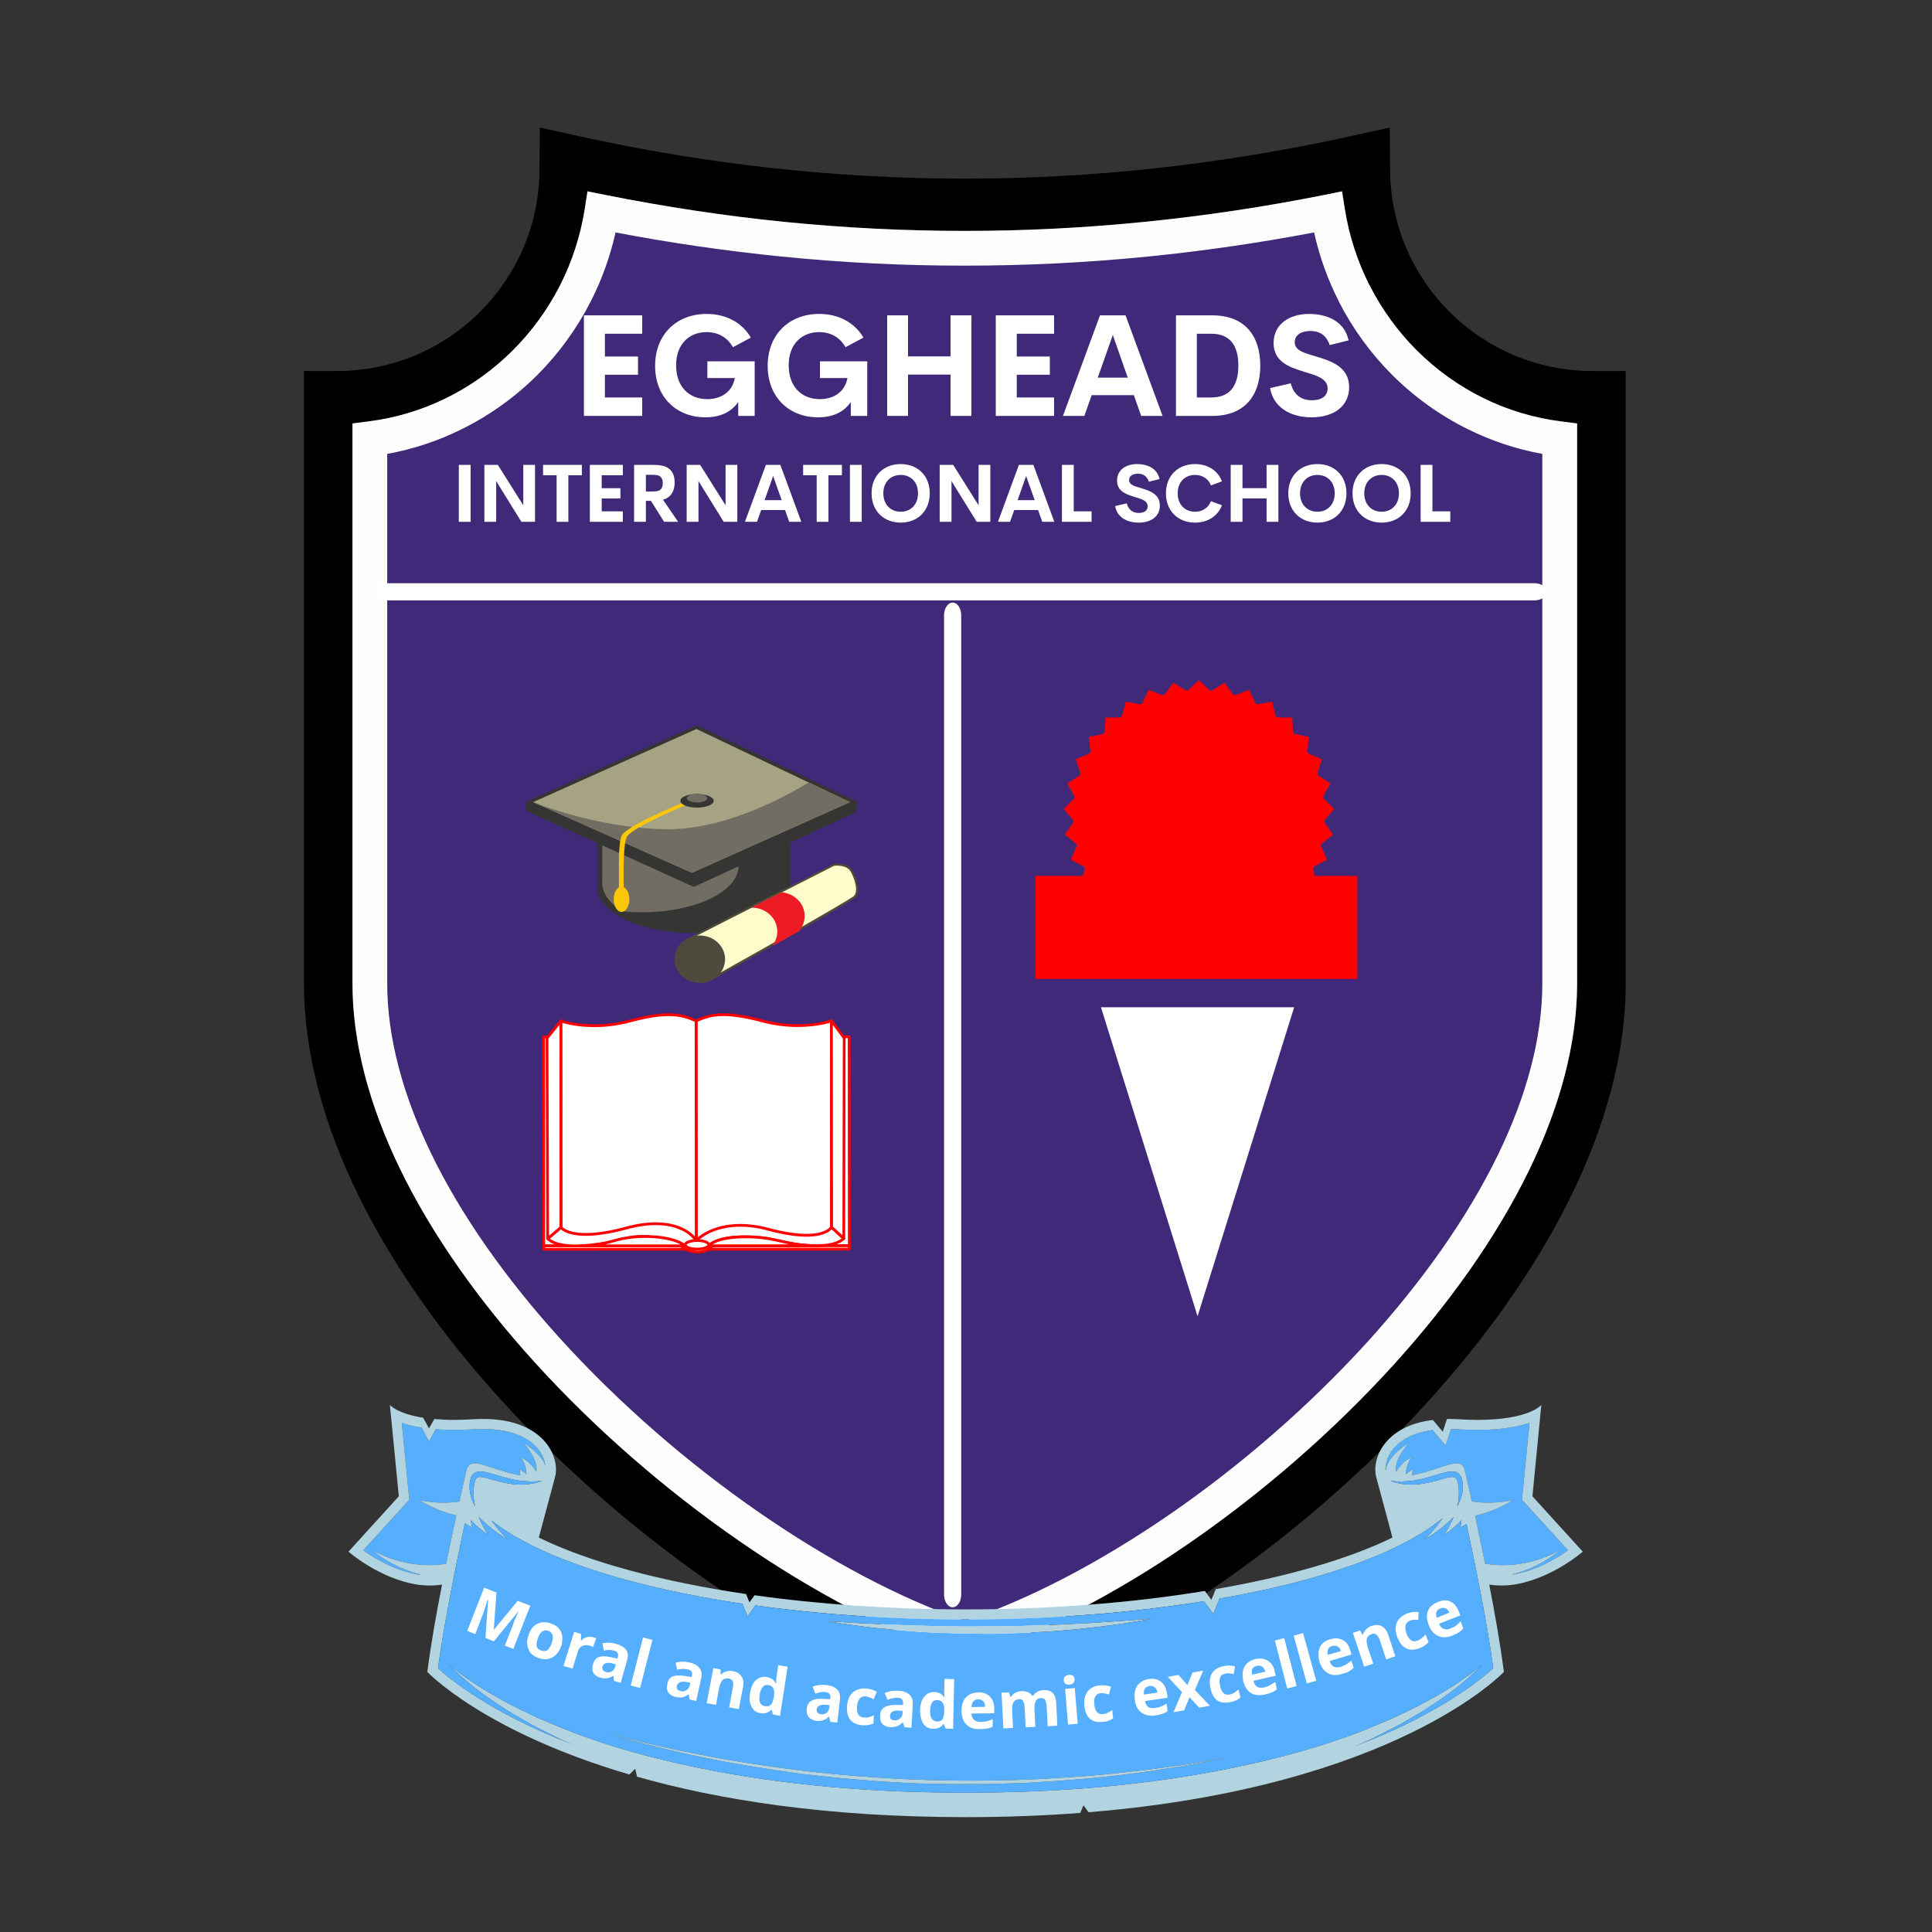 <?xml version="1.0" encoding="UTF-8"?><svg xmlns="http://www.w3.org/2000/svg" xmlns:xlink="http://www.w3.org/1999/xlink" width="112.5" zoomAndPan="magnify" viewBox="0 0 112.5 112.5" height="112.5" preserveAspectRatio="xMidYMid meet" version="1.0"><rect x="0" y="0" width="112.5" height="112.5" fill="#333333" stroke="none"/><defs><g><g id="glyph-1-0"/><g id="glyph-1-1"><path d="M 1.391 0.531 L 1.547 -1.672 L 1.516 -1.688 C 1.391 -1.281 1.301 -1.008 1.25 -0.875 L 0.797 0.312 L 0.328 0.125 L 1.312 -2.391 L 2.031 -2.109 L 1.875 0.047 L 1.891 0.047 L 3.266 -1.625 L 4 -1.344 L 3.016 1.172 L 2.516 0.984 L 2.984 -0.203 C 3.004 -0.266 3.023 -0.332 3.047 -0.406 C 3.078 -0.477 3.164 -0.676 3.312 -1 L 3.297 -1 L 1.875 0.734 Z M 1.391 0.531 "/></g><g id="glyph-2-0"/><g id="glyph-2-1"><path d="M 1.047 -0.734 C 0.973 -0.535 0.953 -0.379 0.984 -0.266 C 1.023 -0.148 1.113 -0.07 1.25 -0.031 C 1.395 0.02 1.516 0.008 1.609 -0.062 C 1.703 -0.133 1.785 -0.27 1.859 -0.469 C 1.922 -0.656 1.938 -0.805 1.906 -0.922 C 1.875 -1.047 1.785 -1.133 1.641 -1.188 C 1.504 -1.227 1.383 -1.207 1.281 -1.125 C 1.188 -1.051 1.109 -0.922 1.047 -0.734 Z M 2.406 -0.281 C 2.289 0.039 2.113 0.258 1.875 0.375 C 1.645 0.5 1.383 0.508 1.094 0.406 C 0.906 0.344 0.754 0.25 0.641 0.125 C 0.535 0 0.469 -0.156 0.438 -0.344 C 0.406 -0.531 0.426 -0.723 0.5 -0.922 C 0.602 -1.242 0.77 -1.461 1 -1.578 C 1.238 -1.703 1.508 -1.711 1.812 -1.609 C 2 -1.547 2.148 -1.453 2.266 -1.328 C 2.379 -1.203 2.445 -1.047 2.469 -0.859 C 2.488 -0.672 2.469 -0.477 2.406 -0.281 Z M 2.406 -0.281 "/></g><g id="glyph-3-0"/><g id="glyph-3-1"><path d="M 2.016 -1.578 C 2.078 -1.555 2.133 -1.535 2.188 -1.516 L 2 -1 C 1.957 -1.031 1.906 -1.055 1.844 -1.078 C 1.676 -1.129 1.523 -1.129 1.391 -1.078 C 1.266 -1.023 1.176 -0.922 1.125 -0.766 L 0.812 0.25 L 0.281 0.094 L 0.906 -1.891 L 1.312 -1.766 L 1.297 -1.391 L 1.328 -1.391 C 1.41 -1.484 1.516 -1.547 1.641 -1.578 C 1.766 -1.617 1.891 -1.617 2.016 -1.578 Z M 2.016 -1.578 "/></g><g id="glyph-4-0"/><g id="glyph-4-1"><path d="M 1.547 0.438 L 1.516 0.141 L 1.5 0.141 C 1.383 0.211 1.27 0.258 1.156 0.281 C 1.039 0.301 0.906 0.289 0.75 0.25 C 0.562 0.195 0.426 0.102 0.344 -0.031 C 0.27 -0.164 0.266 -0.336 0.328 -0.547 C 0.391 -0.766 0.504 -0.898 0.672 -0.953 C 0.848 -1.016 1.086 -1.008 1.391 -0.938 L 1.75 -0.859 L 1.766 -0.938 C 1.828 -1.145 1.754 -1.273 1.547 -1.328 C 1.391 -1.379 1.191 -1.379 0.953 -1.328 L 0.875 -1.75 C 1.125 -1.812 1.391 -1.801 1.672 -1.719 C 1.941 -1.645 2.133 -1.531 2.25 -1.375 C 2.363 -1.219 2.383 -1.02 2.312 -0.781 L 1.938 0.547 Z M 1.656 -0.531 L 1.453 -0.578 C 1.297 -0.629 1.164 -0.633 1.062 -0.594 C 0.969 -0.562 0.906 -0.492 0.875 -0.391 C 0.832 -0.234 0.906 -0.129 1.094 -0.078 C 1.207 -0.047 1.312 -0.055 1.406 -0.109 C 1.508 -0.172 1.578 -0.258 1.609 -0.375 Z M 1.656 -0.531 "/></g><g id="glyph-5-0"/><g id="glyph-5-1"><path d="M 0.828 0.219 L 0.281 0.078 L 1 -2.719 L 1.547 -2.578 Z M 0.828 0.219 "/></g><g id="glyph-6-0"/><g id="glyph-6-1"><path d="M 1.578 0.344 L 1.531 0.047 L 1.516 0.047 C 1.398 0.141 1.285 0.195 1.172 0.219 C 1.066 0.238 0.938 0.234 0.781 0.203 C 0.582 0.16 0.438 0.07 0.344 -0.062 C 0.258 -0.195 0.242 -0.367 0.297 -0.578 C 0.336 -0.797 0.441 -0.938 0.609 -1 C 0.785 -1.062 1.031 -1.066 1.344 -1.016 L 1.703 -0.953 L 1.719 -1.031 C 1.77 -1.238 1.688 -1.363 1.469 -1.406 C 1.312 -1.445 1.109 -1.441 0.859 -1.391 L 0.766 -1.797 C 1.016 -1.867 1.281 -1.875 1.562 -1.812 C 1.844 -1.75 2.039 -1.641 2.156 -1.484 C 2.281 -1.336 2.316 -1.145 2.266 -0.906 L 1.969 0.438 Z M 1.625 -0.625 L 1.406 -0.672 C 1.25 -0.703 1.125 -0.695 1.031 -0.656 C 0.938 -0.625 0.875 -0.551 0.844 -0.438 C 0.812 -0.281 0.883 -0.18 1.062 -0.141 C 1.188 -0.109 1.297 -0.125 1.391 -0.188 C 1.492 -0.25 1.562 -0.344 1.594 -0.469 Z M 1.625 -0.625 "/></g><g id="glyph-7-0"/><g id="glyph-7-1"><path d="M 2.172 0.406 L 1.609 0.297 L 1.828 -0.891 C 1.859 -1.035 1.852 -1.145 1.812 -1.219 C 1.781 -1.301 1.711 -1.352 1.609 -1.375 C 1.453 -1.406 1.328 -1.379 1.234 -1.297 C 1.141 -1.211 1.066 -1.047 1.016 -0.797 L 0.844 0.156 L 0.297 0.062 L 0.688 -1.984 L 1.109 -1.906 L 1.109 -1.641 L 1.156 -1.625 C 1.238 -1.707 1.336 -1.766 1.453 -1.797 C 1.578 -1.828 1.703 -1.832 1.828 -1.812 C 2.066 -1.758 2.234 -1.656 2.328 -1.5 C 2.43 -1.352 2.461 -1.16 2.422 -0.922 Z M 2.172 0.406 "/></g><g id="glyph-8-0"/><g id="glyph-8-1"><path d="M 0.938 0.172 C 0.707 0.141 0.535 0.02 0.422 -0.188 C 0.305 -0.395 0.273 -0.66 0.328 -0.984 C 0.379 -1.328 0.488 -1.578 0.656 -1.734 C 0.832 -1.898 1.039 -1.969 1.281 -1.938 C 1.539 -1.895 1.723 -1.77 1.828 -1.562 L 1.844 -1.562 C 1.844 -1.707 1.852 -1.836 1.875 -1.953 L 1.969 -2.625 L 2.516 -2.531 L 2.078 0.328 L 1.656 0.25 L 1.594 -0.031 L 1.578 -0.031 C 1.41 0.145 1.195 0.211 0.938 0.172 Z M 1.203 -0.234 C 1.348 -0.211 1.457 -0.238 1.531 -0.312 C 1.613 -0.383 1.672 -0.52 1.703 -0.719 L 1.719 -0.781 C 1.75 -1 1.738 -1.16 1.688 -1.266 C 1.633 -1.379 1.531 -1.445 1.375 -1.469 C 1.25 -1.488 1.145 -1.445 1.062 -1.344 C 0.977 -1.25 0.922 -1.102 0.891 -0.906 C 0.859 -0.695 0.867 -0.535 0.922 -0.422 C 0.973 -0.316 1.066 -0.254 1.203 -0.234 Z M 1.203 -0.234 "/></g><g id="glyph-9-0"/><g id="glyph-9-1"><path d="M 1.594 0.172 L 1.516 -0.125 L 1.5 -0.125 C 1.395 -0.02 1.289 0.047 1.188 0.078 C 1.094 0.117 0.961 0.133 0.797 0.125 C 0.598 0.094 0.445 0.02 0.344 -0.094 C 0.238 -0.219 0.195 -0.391 0.219 -0.609 C 0.25 -0.828 0.348 -0.977 0.516 -1.062 C 0.68 -1.156 0.922 -1.188 1.234 -1.156 L 1.578 -1.141 L 1.594 -1.203 C 1.613 -1.422 1.52 -1.539 1.312 -1.562 C 1.145 -1.582 0.945 -1.551 0.719 -1.469 L 0.562 -1.875 C 0.812 -1.969 1.082 -2 1.375 -1.969 C 1.645 -1.938 1.848 -1.852 1.984 -1.719 C 2.117 -1.582 2.176 -1.391 2.156 -1.141 L 2 0.219 Z M 1.547 -0.797 L 1.344 -0.812 C 1.176 -0.832 1.047 -0.816 0.953 -0.766 C 0.859 -0.723 0.805 -0.645 0.797 -0.531 C 0.785 -0.375 0.875 -0.285 1.062 -0.266 C 1.188 -0.254 1.289 -0.281 1.375 -0.344 C 1.457 -0.414 1.508 -0.516 1.531 -0.641 Z M 1.547 -0.797 "/></g><g id="glyph-10-0"/><g id="glyph-10-1"><path d="M 1.141 0.125 C 0.492 0.07 0.195 -0.305 0.25 -1.016 C 0.281 -1.359 0.391 -1.613 0.578 -1.781 C 0.773 -1.957 1.035 -2.035 1.359 -2.016 C 1.598 -1.992 1.805 -1.93 1.984 -1.828 L 1.797 -1.391 C 1.703 -1.441 1.617 -1.477 1.547 -1.5 C 1.473 -1.531 1.398 -1.551 1.328 -1.562 C 1.035 -1.582 0.867 -1.383 0.828 -0.969 C 0.797 -0.562 0.926 -0.348 1.219 -0.328 C 1.32 -0.316 1.422 -0.32 1.516 -0.344 C 1.617 -0.375 1.719 -0.41 1.812 -0.453 L 1.781 0.031 C 1.676 0.07 1.578 0.098 1.484 0.109 C 1.391 0.129 1.273 0.133 1.141 0.125 Z M 1.141 0.125 "/></g><g id="glyph-11-0"/><g id="glyph-11-1"><path d="M 1.609 0.078 L 1.516 -0.203 L 1.5 -0.203 C 1.395 -0.098 1.289 -0.023 1.188 0.016 C 1.094 0.055 0.961 0.078 0.797 0.078 C 0.598 0.066 0.441 0.004 0.328 -0.109 C 0.223 -0.223 0.176 -0.391 0.188 -0.609 C 0.195 -0.828 0.281 -0.984 0.438 -1.078 C 0.602 -1.18 0.844 -1.227 1.156 -1.219 L 1.516 -1.219 L 1.531 -1.297 C 1.539 -1.516 1.438 -1.629 1.219 -1.641 C 1.051 -1.648 0.852 -1.609 0.625 -1.516 L 0.453 -1.906 C 0.691 -2.02 0.957 -2.066 1.25 -2.047 C 1.531 -2.035 1.742 -1.961 1.891 -1.828 C 2.035 -1.703 2.102 -1.516 2.094 -1.266 L 2.016 0.109 Z M 1.5 -0.875 L 1.281 -0.891 C 1.113 -0.898 0.988 -0.879 0.906 -0.828 C 0.82 -0.773 0.773 -0.691 0.766 -0.578 C 0.754 -0.422 0.844 -0.336 1.031 -0.328 C 1.156 -0.316 1.258 -0.348 1.344 -0.422 C 1.438 -0.492 1.488 -0.594 1.5 -0.719 Z M 1.5 -0.875 "/></g><g id="glyph-12-0"/><g id="glyph-12-1"><path d="M 0.953 0.047 C 0.711 0.047 0.523 -0.047 0.391 -0.234 C 0.254 -0.43 0.188 -0.695 0.188 -1.031 C 0.195 -1.375 0.273 -1.633 0.422 -1.812 C 0.566 -2 0.766 -2.094 1.016 -2.094 C 1.273 -2.082 1.469 -1.977 1.594 -1.781 L 1.609 -1.781 C 1.598 -1.938 1.594 -2.07 1.594 -2.188 L 1.609 -2.859 L 2.172 -2.844 L 2.109 0.047 L 1.672 0.031 L 1.562 -0.234 L 1.547 -0.234 C 1.41 -0.035 1.211 0.055 0.953 0.047 Z M 1.172 -0.375 C 1.316 -0.375 1.422 -0.414 1.484 -0.5 C 1.547 -0.594 1.582 -0.738 1.594 -0.938 L 1.594 -1 C 1.602 -1.219 1.57 -1.375 1.5 -1.469 C 1.438 -1.57 1.328 -1.625 1.172 -1.625 C 1.047 -1.633 0.945 -1.582 0.875 -1.469 C 0.812 -1.363 0.773 -1.211 0.766 -1.016 C 0.766 -0.805 0.797 -0.648 0.859 -0.547 C 0.93 -0.441 1.035 -0.383 1.172 -0.375 Z M 1.172 -0.375 "/></g><g id="glyph-13-0"/><g id="glyph-13-1"><path d="M 1.141 -1.719 C 1.016 -1.719 0.914 -1.676 0.844 -1.594 C 0.781 -1.52 0.742 -1.41 0.734 -1.266 L 1.531 -1.281 C 1.531 -1.426 1.492 -1.535 1.422 -1.609 C 1.348 -1.68 1.254 -1.719 1.141 -1.719 Z M 1.234 0.016 C 0.898 0.023 0.641 -0.055 0.453 -0.234 C 0.266 -0.422 0.164 -0.68 0.156 -1.016 C 0.156 -1.367 0.238 -1.641 0.406 -1.828 C 0.582 -2.016 0.828 -2.113 1.141 -2.125 C 1.43 -2.125 1.656 -2.039 1.812 -1.875 C 1.977 -1.707 2.062 -1.477 2.062 -1.188 L 2.062 -0.906 L 0.734 -0.891 C 0.742 -0.734 0.789 -0.613 0.875 -0.531 C 0.969 -0.445 1.098 -0.406 1.266 -0.406 C 1.391 -0.406 1.504 -0.414 1.609 -0.438 C 1.723 -0.469 1.844 -0.508 1.969 -0.562 L 1.969 -0.125 C 1.863 -0.07 1.754 -0.035 1.641 -0.016 C 1.535 0.004 1.398 0.016 1.234 0.016 Z M 1.234 0.016 "/></g><g id="glyph-14-0"/><g id="glyph-14-1"><path d="M 2.156 -0.109 L 1.594 -0.078 L 1.531 -1.281 C 1.52 -1.438 1.488 -1.551 1.438 -1.625 C 1.383 -1.695 1.305 -1.727 1.203 -1.719 C 1.055 -1.707 0.953 -1.648 0.891 -1.547 C 0.828 -1.441 0.801 -1.266 0.812 -1.016 L 0.859 -0.047 L 0.297 -0.016 L 0.188 -2.094 L 0.625 -2.109 L 0.703 -1.859 L 0.75 -1.859 C 0.801 -1.953 0.875 -2.023 0.969 -2.078 C 1.07 -2.141 1.191 -2.176 1.328 -2.188 C 1.641 -2.195 1.852 -2.109 1.969 -1.922 L 2.031 -1.922 C 2.082 -2.016 2.16 -2.086 2.266 -2.141 C 2.367 -2.203 2.488 -2.238 2.625 -2.25 C 2.852 -2.258 3.031 -2.207 3.156 -2.094 C 3.281 -1.977 3.352 -1.785 3.375 -1.516 L 3.438 -0.172 L 2.875 -0.141 L 2.812 -1.344 C 2.801 -1.5 2.77 -1.613 2.719 -1.688 C 2.676 -1.758 2.598 -1.789 2.484 -1.781 C 2.348 -1.781 2.25 -1.727 2.188 -1.625 C 2.125 -1.52 2.098 -1.363 2.109 -1.156 Z M 2.156 -0.109 "/></g><g id="glyph-15-0"/><g id="glyph-15-1"><path d="M 0.047 -2.609 C 0.035 -2.797 0.133 -2.898 0.344 -2.922 C 0.551 -2.941 0.66 -2.859 0.672 -2.672 C 0.68 -2.586 0.66 -2.516 0.609 -2.453 C 0.566 -2.398 0.492 -2.367 0.391 -2.359 C 0.18 -2.336 0.066 -2.422 0.047 -2.609 Z M 0.859 -0.078 L 0.297 -0.031 L 0.125 -2.109 L 0.688 -2.156 Z M 0.859 -0.078 "/></g><g id="glyph-16-0"/><g id="glyph-16-1"><path d="M 1.141 -0.094 C 0.492 -0.02 0.133 -0.336 0.062 -1.047 C 0.031 -1.379 0.094 -1.648 0.25 -1.859 C 0.406 -2.066 0.645 -2.188 0.969 -2.219 C 1.195 -2.238 1.41 -2.211 1.609 -2.141 L 1.5 -1.688 C 1.406 -1.719 1.316 -1.738 1.234 -1.75 C 1.16 -1.77 1.086 -1.773 1.016 -1.766 C 0.723 -1.734 0.598 -1.516 0.641 -1.109 C 0.68 -0.703 0.848 -0.516 1.141 -0.547 C 1.242 -0.555 1.336 -0.582 1.422 -0.625 C 1.516 -0.664 1.602 -0.719 1.688 -0.781 L 1.734 -0.297 C 1.648 -0.234 1.562 -0.188 1.469 -0.156 C 1.383 -0.125 1.273 -0.102 1.141 -0.094 Z M 1.141 -0.094 "/></g><g id="glyph-17-0"/><g id="glyph-17-1"><path d="M 0.891 -1.859 C 0.766 -1.836 0.672 -1.785 0.609 -1.703 C 0.555 -1.617 0.539 -1.504 0.562 -1.359 L 1.344 -1.469 C 1.32 -1.613 1.27 -1.719 1.188 -1.781 C 1.102 -1.844 1.004 -1.867 0.891 -1.859 Z M 1.219 -0.141 C 0.895 -0.098 0.625 -0.156 0.406 -0.312 C 0.195 -0.469 0.07 -0.707 0.031 -1.031 C -0.02 -1.383 0.023 -1.664 0.172 -1.875 C 0.316 -2.082 0.539 -2.211 0.844 -2.266 C 1.133 -2.305 1.367 -2.254 1.547 -2.109 C 1.734 -1.961 1.848 -1.742 1.891 -1.453 L 1.938 -1.172 L 0.625 -0.984 C 0.645 -0.836 0.703 -0.723 0.797 -0.641 C 0.891 -0.566 1.02 -0.547 1.188 -0.578 C 1.312 -0.586 1.426 -0.613 1.531 -0.656 C 1.645 -0.695 1.758 -0.754 1.875 -0.828 L 1.938 -0.391 C 1.844 -0.328 1.738 -0.273 1.625 -0.234 C 1.52 -0.203 1.383 -0.172 1.219 -0.141 Z M 1.219 -0.141 "/></g><g id="glyph-18-0"/><g id="glyph-18-1"><path d="M 0.516 -1.172 L -0.312 -2.062 L 0.312 -2.172 L 0.828 -1.578 L 1.125 -2.312 L 1.75 -2.422 L 1.266 -1.297 L 2.141 -0.375 L 1.516 -0.266 L 0.953 -0.875 L 0.641 -0.109 L 0.016 0 Z M 0.516 -1.172 "/></g><g id="glyph-19-0"/><g id="glyph-19-1"><path d="M 1.125 -0.203 C 0.488 -0.066 0.102 -0.348 -0.031 -1.047 C -0.102 -1.379 -0.07 -1.656 0.062 -1.875 C 0.195 -2.094 0.422 -2.234 0.734 -2.297 C 0.973 -2.348 1.195 -2.344 1.406 -2.281 L 1.328 -1.828 C 1.234 -1.859 1.145 -1.875 1.062 -1.875 C 0.977 -1.883 0.898 -1.879 0.828 -1.859 C 0.547 -1.805 0.445 -1.578 0.531 -1.172 C 0.613 -0.766 0.797 -0.586 1.078 -0.641 C 1.18 -0.66 1.273 -0.695 1.359 -0.75 C 1.441 -0.801 1.523 -0.863 1.609 -0.938 L 1.719 -0.469 C 1.633 -0.395 1.547 -0.336 1.453 -0.297 C 1.359 -0.254 1.25 -0.223 1.125 -0.203 Z M 1.125 -0.203 "/></g><g id="glyph-20-0"/><g id="glyph-20-1"><path d="M 0.734 -1.922 C 0.609 -1.891 0.52 -1.832 0.469 -1.75 C 0.426 -1.664 0.422 -1.551 0.453 -1.406 L 1.219 -1.578 C 1.176 -1.723 1.113 -1.82 1.031 -1.875 C 0.945 -1.926 0.848 -1.941 0.734 -1.922 Z M 1.203 -0.25 C 0.879 -0.176 0.609 -0.203 0.391 -0.328 C 0.172 -0.461 0.02 -0.691 -0.062 -1.016 C -0.133 -1.359 -0.113 -1.641 0 -1.859 C 0.125 -2.086 0.336 -2.238 0.641 -2.312 C 0.922 -2.375 1.16 -2.344 1.359 -2.219 C 1.566 -2.094 1.703 -1.891 1.766 -1.609 L 1.828 -1.344 L 0.531 -1.047 C 0.562 -0.891 0.629 -0.773 0.734 -0.703 C 0.836 -0.641 0.973 -0.625 1.141 -0.656 C 1.266 -0.688 1.375 -0.727 1.469 -0.781 C 1.57 -0.832 1.68 -0.898 1.797 -0.984 L 1.891 -0.562 C 1.805 -0.477 1.711 -0.414 1.609 -0.375 C 1.504 -0.332 1.367 -0.289 1.203 -0.25 Z M 1.203 -0.25 "/></g><g id="glyph-21-0"/><g id="glyph-21-1"><path d="M 0.828 -0.219 L 0.281 -0.078 L -0.438 -2.875 L 0.109 -3.016 Z M 0.828 -0.219 "/></g><g id="glyph-22-0"/><g id="glyph-22-1"><path d="M 0.828 -0.234 L 0.281 -0.078 L -0.484 -2.859 L 0.062 -3.016 Z M 0.828 -0.234 "/></g><g id="glyph-23-0"/><g id="glyph-23-1"><path d="M 0.625 -1.953 C 0.5 -1.922 0.414 -1.859 0.375 -1.766 C 0.332 -1.68 0.328 -1.57 0.359 -1.438 L 1.125 -1.656 C 1.082 -1.789 1.016 -1.879 0.922 -1.922 C 0.828 -1.973 0.727 -1.984 0.625 -1.953 Z M 1.203 -0.328 C 0.879 -0.223 0.602 -0.234 0.375 -0.359 C 0.145 -0.484 -0.02 -0.703 -0.125 -1.016 C -0.219 -1.359 -0.211 -1.645 -0.109 -1.875 C -0.004 -2.102 0.195 -2.258 0.5 -2.344 C 0.781 -2.426 1.02 -2.41 1.219 -2.297 C 1.426 -2.191 1.57 -2 1.656 -1.719 L 1.734 -1.453 L 0.469 -1.078 C 0.508 -0.922 0.582 -0.812 0.688 -0.75 C 0.801 -0.695 0.941 -0.691 1.109 -0.734 C 1.223 -0.773 1.328 -0.82 1.422 -0.875 C 1.516 -0.938 1.617 -1.008 1.734 -1.094 L 1.859 -0.672 C 1.766 -0.586 1.672 -0.52 1.578 -0.469 C 1.484 -0.414 1.359 -0.367 1.203 -0.328 Z M 1.203 -0.328 "/></g><g id="glyph-24-0"/><g id="glyph-24-1"><path d="M 2.094 -0.703 L 1.562 -0.516 L 1.188 -1.656 C 1.133 -1.801 1.07 -1.898 1 -1.953 C 0.926 -2.016 0.836 -2.031 0.734 -2 C 0.578 -1.945 0.477 -1.859 0.438 -1.734 C 0.406 -1.609 0.426 -1.426 0.5 -1.188 L 0.812 -0.266 L 0.281 -0.094 L -0.375 -2.062 L 0.047 -2.203 L 0.172 -1.969 L 0.219 -1.984 C 0.258 -2.098 0.32 -2.195 0.406 -2.281 C 0.488 -2.363 0.594 -2.426 0.719 -2.469 C 0.945 -2.539 1.141 -2.535 1.297 -2.453 C 1.461 -2.367 1.586 -2.211 1.672 -1.984 Z M 2.094 -0.703 "/></g><g id="glyph-25-0"/><g id="glyph-25-1"><path d="M 1.094 -0.359 C 0.477 -0.141 0.047 -0.363 -0.203 -1.031 C -0.316 -1.352 -0.32 -1.629 -0.219 -1.859 C -0.113 -2.098 0.086 -2.273 0.391 -2.391 C 0.617 -2.473 0.836 -2.5 1.047 -2.469 L 1.031 -2.016 C 0.938 -2.023 0.848 -2.023 0.766 -2.016 C 0.691 -2.016 0.617 -2 0.547 -1.969 C 0.273 -1.863 0.207 -1.613 0.344 -1.219 C 0.488 -0.832 0.695 -0.691 0.969 -0.797 C 1.07 -0.836 1.16 -0.891 1.234 -0.953 C 1.316 -1.016 1.391 -1.086 1.453 -1.172 L 1.625 -0.719 C 1.551 -0.633 1.473 -0.566 1.391 -0.516 C 1.316 -0.461 1.219 -0.41 1.094 -0.359 Z M 1.094 -0.359 "/></g><g id="glyph-26-0"/><g id="glyph-26-1"><path d="M 0.453 -2 C 0.336 -1.957 0.258 -1.891 0.219 -1.797 C 0.188 -1.703 0.191 -1.586 0.234 -1.453 L 0.969 -1.75 C 0.914 -1.883 0.844 -1.969 0.75 -2 C 0.656 -2.039 0.555 -2.039 0.453 -2 Z M 1.156 -0.422 C 0.852 -0.297 0.578 -0.285 0.328 -0.391 C 0.086 -0.492 -0.094 -0.695 -0.219 -1 C -0.352 -1.332 -0.375 -1.613 -0.281 -1.844 C -0.188 -2.082 0.004 -2.258 0.297 -2.375 C 0.566 -2.488 0.805 -2.5 1.016 -2.406 C 1.234 -2.312 1.395 -2.129 1.5 -1.859 L 1.609 -1.594 L 0.375 -1.109 C 0.426 -0.961 0.508 -0.863 0.625 -0.812 C 0.738 -0.758 0.875 -0.766 1.031 -0.828 C 1.145 -0.867 1.25 -0.922 1.344 -0.984 C 1.438 -1.055 1.531 -1.145 1.625 -1.25 L 1.781 -0.844 C 1.707 -0.75 1.625 -0.672 1.531 -0.609 C 1.438 -0.547 1.312 -0.484 1.156 -0.422 Z M 1.156 -0.422 "/></g><g id="glyph-0-0"><path d="M 4.152 -4.785 L 4.152 -5.855 L 0.758 -5.855 L 0.758 0 L 4.152 0 L 4.152 -1.074 L 1.98 -1.074 L 1.98 -2.398 L 3.906 -2.398 L 3.906 -3.457 L 1.98 -3.457 L 1.98 -4.785 Z M 4.152 -4.785 "/></g><g id="glyph-0-1"><path d="M 3.289 0.082 C 4.188 0.082 4.82 -0.254 5.195 -0.809 L 5.195 0 L 6.152 0 L 6.152 -3.18 L 3.398 -3.18 L 3.398 -2.203 L 5 -2.203 C 4.836 -1.348 4.145 -0.977 3.395 -0.977 C 2.289 -0.977 1.578 -1.746 1.578 -2.941 C 1.578 -4.184 2.34 -4.879 3.352 -4.879 C 4.004 -4.879 4.555 -4.59 4.887 -4 L 5.93 -4.559 C 5.418 -5.438 4.48 -5.938 3.352 -5.938 C 1.629 -5.938 0.355 -4.766 0.355 -2.914 C 0.355 -1.086 1.602 0.082 3.289 0.082 Z M 3.289 0.082 "/></g><g id="glyph-0-2"><path d="M 0.758 0 L 1.973 0 L 1.973 -2.406 L 4.449 -2.406 L 4.449 0 L 5.664 0 L 5.664 -5.855 L 4.449 -5.855 L 4.449 -3.465 L 1.973 -3.465 L 1.973 -5.855 L 0.758 -5.855 Z M 0.758 0 "/></g><g id="glyph-0-3"><path d="M 4.676 0 L 5.922 0 L 3.766 -5.855 L 2.277 -5.855 L 0.121 0 L 1.367 0 L 1.793 -1.207 L 4.25 -1.207 Z M 2.148 -2.227 L 3.023 -4.711 L 3.895 -2.227 Z M 2.148 -2.227 "/></g><g id="glyph-0-4"><path d="M 0.758 0 L 2.879 0 C 4.746 0 5.668 -1.176 5.668 -2.93 C 5.668 -4.68 4.746 -5.855 2.879 -5.855 L 0.758 -5.855 Z M 1.973 -1.074 L 1.973 -4.785 L 2.816 -4.785 C 3.895 -4.785 4.391 -4.113 4.391 -2.93 C 4.391 -1.746 3.895 -1.074 2.816 -1.074 Z M 1.973 -1.074 "/></g><g id="glyph-0-5"><path d="M 2.707 0.082 C 3.984 0.082 4.891 -0.555 4.891 -1.668 C 4.891 -2.855 3.852 -3.195 2.961 -3.461 C 2.297 -3.66 1.723 -3.797 1.723 -4.289 C 1.723 -4.738 2.141 -4.945 2.629 -4.945 C 3.18 -4.945 3.574 -4.688 3.758 -4.125 L 4.859 -4.398 C 4.625 -5.52 3.586 -5.938 2.559 -5.938 C 1.383 -5.938 0.492 -5.32 0.492 -4.242 C 0.492 -3.148 1.41 -2.836 2.27 -2.57 C 2.984 -2.352 3.633 -2.18 3.637 -1.605 C 3.641 -1.129 3.246 -0.91 2.727 -0.91 C 2.117 -0.91 1.66 -1.223 1.492 -1.898 L 0.289 -1.621 C 0.465 -0.523 1.445 0.082 2.707 0.082 Z M 2.707 0.082 "/></g><g id="glyph-27-0"><path d="M 0.43 0 L 1.117 0 L 1.117 -3.316 L 0.43 -3.316 Z M 0.43 0 "/></g><g id="glyph-27-1"><path d="M 2.695 -3.316 L 2.695 -0.961 L 1.215 -3.316 L 0.43 -3.316 L 0.43 0 L 1.117 0 L 1.117 -2.371 L 2.586 0 L 3.379 0 L 3.379 -3.316 Z M 2.695 -3.316 "/></g><g id="glyph-27-2"><path d="M 2.352 -3.316 L 0.094 -3.316 L 0.094 -2.711 L 0.883 -2.711 L 0.883 0 L 1.566 0 L 1.566 -2.711 L 2.352 -2.711 Z M 2.352 -3.316 "/></g><g id="glyph-27-3"><path d="M 2.352 -2.711 L 2.352 -3.316 L 0.43 -3.316 L 0.43 0 L 2.352 0 L 2.352 -0.609 L 1.121 -0.609 L 1.121 -1.359 L 2.211 -1.359 L 2.211 -1.957 L 1.121 -1.957 L 1.121 -2.711 Z M 2.352 -2.711 "/></g><g id="glyph-27-4"><path d="M 2.18 0 L 2.996 0 L 2.113 -1.289 C 2.191 -1.309 2.262 -1.34 2.324 -1.371 C 2.656 -1.551 2.793 -1.879 2.793 -2.297 C 2.793 -2.691 2.66 -3.004 2.336 -3.176 C 2.164 -3.262 1.941 -3.316 1.52 -3.316 L 0.43 -3.316 L 0.43 0 L 1.117 0 L 1.117 -1.223 L 1.41 -1.223 Z M 1.117 -2.738 L 1.422 -2.738 C 1.688 -2.738 1.84 -2.723 1.945 -2.645 C 2.043 -2.566 2.102 -2.438 2.102 -2.25 C 2.102 -2.055 2.043 -1.926 1.93 -1.848 C 1.828 -1.777 1.684 -1.766 1.422 -1.766 L 1.117 -1.766 Z M 1.117 -2.738 "/></g><g id="glyph-27-5"><path d="M 2.648 0 L 3.352 0 L 2.133 -3.316 L 1.289 -3.316 L 0.07 0 L 0.773 0 L 1.016 -0.684 L 2.406 -0.684 Z M 1.215 -1.262 L 1.711 -2.668 L 2.207 -1.262 Z M 1.215 -1.262 "/></g><g id="glyph-27-6"><path d="M 1.898 0.047 C 2.871 0.047 3.59 -0.621 3.59 -1.66 C 3.59 -2.699 2.871 -3.363 1.898 -3.363 C 0.922 -3.363 0.203 -2.699 0.203 -1.66 C 0.203 -0.621 0.922 0.047 1.898 0.047 Z M 1.898 -0.586 C 1.328 -0.586 0.887 -0.988 0.887 -1.66 C 0.887 -2.328 1.328 -2.73 1.898 -2.73 C 2.469 -2.73 2.906 -2.328 2.906 -1.66 C 2.906 -0.988 2.469 -0.586 1.898 -0.586 Z M 1.898 -0.586 "/></g><g id="glyph-27-7"><path d="M 1.117 -0.609 L 1.117 -3.316 L 0.43 -3.316 L 0.43 0 L 2.156 0 L 2.156 -0.609 Z M 1.117 -0.609 "/></g><g id="glyph-27-8"/><g id="glyph-27-9"><path d="M 1.531 0.047 C 2.258 0.047 2.77 -0.312 2.77 -0.945 C 2.77 -1.617 2.18 -1.809 1.676 -1.961 C 1.301 -2.074 0.977 -2.148 0.977 -2.43 C 0.977 -2.684 1.211 -2.801 1.488 -2.801 C 1.801 -2.801 2.023 -2.656 2.129 -2.336 L 2.75 -2.488 C 2.617 -3.125 2.031 -3.363 1.449 -3.363 C 0.781 -3.363 0.277 -3.012 0.277 -2.402 C 0.277 -1.781 0.797 -1.605 1.285 -1.453 C 1.688 -1.332 2.055 -1.234 2.059 -0.91 C 2.062 -0.641 1.84 -0.516 1.543 -0.516 C 1.199 -0.516 0.941 -0.691 0.844 -1.074 L 0.164 -0.918 C 0.266 -0.297 0.82 0.047 1.531 0.047 Z M 1.531 0.047 "/></g><g id="glyph-27-10"><path d="M 1.898 0.047 C 2.637 0.047 3.23 -0.336 3.465 -0.965 L 2.824 -1.199 C 2.676 -0.812 2.324 -0.586 1.898 -0.586 C 1.328 -0.586 0.887 -0.988 0.887 -1.66 C 0.887 -2.328 1.328 -2.73 1.898 -2.73 C 2.324 -2.73 2.676 -2.508 2.824 -2.121 L 3.465 -2.355 C 3.23 -2.984 2.637 -3.363 1.898 -3.363 C 0.922 -3.363 0.203 -2.699 0.203 -1.66 C 0.203 -0.617 0.922 0.047 1.898 0.047 Z M 1.898 0.047 "/></g><g id="glyph-27-11"><path d="M 0.43 0 L 1.117 0 L 1.117 -1.363 L 2.52 -1.363 L 2.52 0 L 3.207 0 L 3.207 -3.316 L 2.52 -3.316 L 2.52 -1.961 L 1.117 -1.961 L 1.117 -3.316 L 0.43 -3.316 Z M 0.43 0 "/></g></g><clipPath id="clip-0"><path d="M 17.559 7.426 L 94.809 7.426 L 94.809 99.676 L 17.559 99.676 Z M 17.559 7.426 " clip-rule="nonzero"/></clipPath><clipPath id="clip-1"><path d="M 20.223 81.809 L 92.223 81.809 L 92.223 105.809 L 20.223 105.809 Z M 20.223 81.809 " clip-rule="nonzero"/></clipPath><clipPath id="clip-2"><path d="M 61.938 39.602 L 77.688 39.602 L 77.688 55.352 L 61.938 55.352 Z M 61.938 39.602 " clip-rule="nonzero"/></clipPath><clipPath id="clip-3"><path d="M 31.551 60 L 49.551 60 L 49.551 73 L 31.551 73 Z M 31.551 60 " clip-rule="nonzero"/></clipPath><clipPath id="clip-4"><path d="M 31.551 72 L 49.551 72 L 49.551 73 L 31.551 73 Z M 31.551 72 " clip-rule="nonzero"/></clipPath><clipPath id="clip-5"><path d="M 40 71 L 49.551 71 L 49.551 73 L 40 73 Z M 40 71 " clip-rule="nonzero"/></clipPath><clipPath id="clip-6"><path d="M 31.551 71 L 41 71 L 41 73 L 31.551 73 Z M 31.551 71 " clip-rule="nonzero"/></clipPath><clipPath id="clip-7"><path d="M 31.551 59 L 33 59 L 33 73 L 31.551 73 Z M 31.551 59 " clip-rule="nonzero"/></clipPath><clipPath id="clip-8"><path d="M 48 59 L 49.551 59 L 49.551 73 L 48 73 Z M 48 59 " clip-rule="nonzero"/></clipPath><clipPath id="clip-9"><path d="M 30.609 42.234 L 50 42.234 L 50 52 L 30.609 52 Z M 30.609 42.234 " clip-rule="nonzero"/></clipPath><clipPath id="clip-10"><path d="M 31 42.234 L 50 42.234 L 50 51 L 31 51 Z M 31 42.234 " clip-rule="nonzero"/></clipPath><clipPath id="clip-11"><path d="M 39 50 L 50 50 L 50 57.234 L 39 57.234 Z M 39 50 " clip-rule="nonzero"/></clipPath><clipPath id="clip-12"><path d="M 39 54 L 43 54 L 43 57.234 L 39 57.234 Z M 39 54 " clip-rule="nonzero"/></clipPath></defs><g clip-path="url(#clip-0)"><path fill="rgb(0%, 0%, 0%)" d="M 33.715 7.93 C 41.215 9.582 48.699 10.402 56.18 10.402 C 63.656 10.402 71.145 9.578 78.645 7.93 L 80.926 7.426 L 80.945 9.906 C 80.965 13.121 82.281 16.031 84.395 18.148 C 86.531 20.285 89.48 21.605 92.742 21.605 L 94.664 21.605 L 94.664 57.25 C 94.664 65.516 89.875 74.195 83.168 81.594 C 75.461 90.094 65.125 96.984 56.695 99.523 L 56.168 99.684 L 55.641 99.516 C 47.191 96.863 36.824 89.949 29.109 81.441 C 22.445 74.094 17.699 65.488 17.699 57.25 L 17.699 21.605 L 19.617 21.605 C 22.879 21.605 25.828 20.285 27.965 18.148 C 30.074 16.031 31.395 13.121 31.414 9.906 L 31.43 7.426 Z M 45.699 12.922 C 42.23 12.574 38.742 12.047 35.238 11.348 L 34.207 11.141 L 34.047 12.188 C 33.793 13.762 33.305 15.254 32.609 16.617 C 31.898 18.016 30.973 19.285 29.875 20.387 C 28.738 21.523 27.422 22.473 25.973 23.184 C 24.57 23.875 23.035 24.344 21.414 24.543 L 20.523 24.656 L 20.523 57.25 C 20.523 60.781 21.535 64.426 23.27 68.016 C 25.156 71.918 27.898 75.758 31.121 79.312 C 34.684 83.242 38.824 86.812 43.055 89.738 C 47.398 92.742 51.848 95.07 55.871 96.41 L 56.18 96.516 L 56.492 96.418 C 60.492 95.133 64.91 92.848 69.223 89.879 C 73.445 86.969 77.586 83.398 81.16 79.461 C 84.402 75.883 87.164 72.016 89.066 68.086 C 90.816 64.469 91.836 60.797 91.836 57.25 L 91.836 24.656 L 90.945 24.543 C 89.324 24.344 87.789 23.875 86.383 23.184 C 84.938 22.473 83.621 21.523 82.484 20.387 C 81.391 19.293 80.469 18.02 79.754 16.617 L 79.75 16.617 C 79.055 15.254 78.566 13.762 78.312 12.184 L 78.148 11.141 L 77.125 11.348 C 73.621 12.047 70.129 12.57 66.652 12.918 C 63.156 13.27 59.664 13.445 56.18 13.445 C 52.691 13.445 49.199 13.27 45.699 12.922 Z M 45.699 12.922 " fill-opacity="1" fill-rule="evenodd"/></g><path fill="rgb(25.099%, 16.08%, 47.06%)" d="M 56.18 14.457 C 49.125 14.457 42.078 13.754 35.039 12.344 C 34.504 15.75 32.898 18.789 30.586 21.102 C 28.195 23.5 25.043 25.117 21.535 25.555 L 21.535 57.25 C 21.535 64.336 25.836 71.973 31.871 78.629 C 38.984 86.473 48.422 92.859 56.188 95.449 C 63.918 92.969 73.309 86.609 80.41 78.781 C 86.488 72.078 90.824 64.363 90.824 57.25 L 90.824 25.555 C 87.316 25.117 84.164 23.5 81.77 21.102 C 79.461 18.789 77.855 15.75 77.32 12.344 C 70.281 13.75 63.234 14.457 56.18 14.457 Z M 56.18 14.457 " fill-opacity="1" fill-rule="evenodd"/><path fill="rgb(99.609%, 99.609%, 99.609%)" d="M 56.18 15.469 C 52.613 15.473 49.051 15.293 45.504 14.938 C 42.266 14.613 39.043 14.145 35.844 13.535 C 35.527 14.945 35.043 16.289 34.406 17.539 C 33.594 19.133 32.543 20.578 31.301 21.824 C 30.012 23.113 28.512 24.191 26.859 25.004 C 25.512 25.672 24.062 26.156 22.547 26.43 L 22.547 57.25 C 22.547 60.461 23.484 63.812 25.09 67.133 C 26.883 70.848 29.516 74.523 32.617 77.945 C 36.082 81.762 40.098 85.23 44.199 88.066 C 48.281 90.891 52.438 93.086 56.195 94.383 C 59.914 93.141 64.027 90.988 68.082 88.203 C 72.18 85.383 76.195 81.918 79.664 78.098 C 82.785 74.648 85.438 70.941 87.246 67.203 C 88.867 63.852 89.809 60.477 89.809 57.25 L 89.809 26.43 C 88.297 26.156 86.852 25.672 85.496 25.004 C 83.848 24.191 82.348 23.113 81.059 21.824 C 79.812 20.574 78.758 19.129 77.949 17.539 L 77.953 17.535 C 77.316 16.285 76.832 14.945 76.52 13.535 C 73.309 14.145 70.09 14.613 66.852 14.938 C 63.305 15.293 59.746 15.469 56.18 15.469 Z M 45.699 12.922 C 49.199 13.27 52.691 13.445 56.18 13.445 C 59.664 13.445 63.156 13.27 66.652 12.918 C 70.129 12.57 73.621 12.047 77.125 11.348 L 78.148 11.141 L 78.312 12.184 C 78.566 13.762 79.055 15.254 79.75 16.617 L 79.754 16.617 C 80.469 18.02 81.391 19.293 82.484 20.387 C 83.621 21.523 84.938 22.473 86.383 23.184 C 87.789 23.875 89.324 24.344 90.945 24.543 L 91.836 24.656 L 91.836 57.25 C 91.836 60.797 90.816 64.469 89.066 68.086 C 87.164 72.016 84.402 75.883 81.16 79.461 C 77.586 83.398 73.445 86.969 69.219 89.879 C 64.906 92.848 60.492 95.133 56.492 96.418 L 56.18 96.516 L 55.871 96.41 C 51.848 95.07 47.398 92.742 43.055 89.738 C 38.824 86.812 34.684 83.242 31.121 79.312 C 27.898 75.758 25.156 71.918 23.27 68.016 C 21.535 64.426 20.523 60.781 20.523 57.25 L 20.523 24.656 L 21.414 24.543 C 23.035 24.344 24.57 23.875 25.973 23.184 C 27.422 22.473 28.738 21.523 29.875 20.387 C 30.973 19.285 31.898 18.016 32.609 16.617 C 33.305 15.254 33.793 13.762 34.047 12.184 L 34.207 11.141 L 35.238 11.348 C 38.742 12.047 42.23 12.574 45.699 12.922 Z M 45.699 12.922 " fill-opacity="1" fill-rule="evenodd"/><path stroke-linecap="round" transform="matrix(1.494, 0, 0, 1, 21.827, 34.462)" fill="none" stroke-linejoin="miter" d="M 0.5 -0.002 L 45.184 -0.002 " stroke="rgb(100%, 100%, 100%)" stroke-width="1" stroke-opacity="1" stroke-miterlimit="4"/><path fill="rgb(33.73%, 68.239%, 100%)" d="M 84.492 83.215 C 84.609 83.219 84.73 83.219 84.852 83.227 C 85.258 83.25 85.648 83.262 86.02 83.262 C 87.453 83.262 88.422 83.078 89.062 82.855 L 88.648 87.074 L 88.625 87.332 L 88.801 87.523 L 91.305 90.273 C 90.68 90.719 89.504 91.441 88.16 91.676 C 88.113 91.684 88.062 91.68 88.016 91.688 C 89.07 91.426 90.047 90.934 90.844 90.258 C 89.488 91.027 87.914 91.289 86.477 91.051 C 86.273 90.039 86.07 89.09 85.895 88.273 C 85.898 88.266 85.902 88.262 85.906 88.258 C 86.703 88.074 87.445 87.762 88.094 87.348 C 87.289 87.523 86.477 87.547 85.715 87.426 L 85.715 87.469 C 85.469 86.352 85.305 85.641 85.305 85.641 C 85.082 84.691 84.062 85.551 82.227 85.898 C 82.23 85.789 82.242 85.68 82.281 85.566 C 82.137 85.629 81.996 85.727 81.867 85.848 C 81.871 85.523 81.969 85.168 82.191 84.859 C 81.836 85.023 81.516 85.32 81.289 85.707 C 81.273 85.543 81.281 85.367 81.332 85.191 C 81.453 84.777 81.742 84.387 82.035 84.012 C 81.645 84.285 81.242 84.562 80.941 85 C 80.816 85.188 80.73 85.402 80.676 85.637 C 80.66 85.305 80.758 84.848 81.105 84.406 C 81.461 83.957 82.145 83.445 83.418 83.273 L 84.176 84.176 L 84.492 83.215 " fill-opacity="1" fill-rule="nonzero"/><path fill="rgb(33.73%, 68.239%, 100%)" d="M 24.297 91.676 C 22.953 91.441 21.777 90.719 21.152 90.273 L 23.656 87.523 L 23.832 87.332 L 23.809 87.074 L 23.395 82.855 C 23.699 82.961 24.082 83.059 24.551 83.133 L 24.98 83.918 L 25.375 83.227 C 25.699 83.25 26.051 83.262 26.438 83.262 C 26.809 83.262 27.199 83.25 27.605 83.227 C 27.785 83.215 27.961 83.211 28.129 83.211 C 30.012 83.211 30.922 83.859 31.352 84.406 C 31.605 84.727 31.719 85.055 31.762 85.344 C 31.711 85.223 31.652 85.105 31.582 85 C 31.281 84.562 30.875 84.285 30.488 84.012 C 30.777 84.387 31.07 84.777 31.191 85.191 C 31.242 85.367 31.25 85.543 31.23 85.707 C 31.008 85.32 30.688 85.023 30.332 84.859 C 30.555 85.168 30.648 85.523 30.652 85.848 C 30.527 85.727 30.387 85.629 30.242 85.566 C 30.281 85.684 30.293 85.797 30.293 85.906 C 28.418 85.57 27.375 84.68 27.152 85.641 C 27.152 85.641 26.992 86.336 26.75 87.434 C 26.004 87.543 25.211 87.52 24.426 87.348 C 25.062 87.754 25.789 88.062 26.57 88.246 C 26.391 89.07 26.184 90.035 25.977 91.059 C 24.559 91.277 23.012 91.016 21.676 90.258 C 22.488 90.941 23.477 91.438 24.547 91.699 C 24.465 91.688 24.379 91.691 24.297 91.676 " fill-opacity="1" fill-rule="nonzero"/><g clip-path="url(#clip-1)"><path fill="rgb(69.409%, 83.139%, 87.839%)" d="M 23.223 87.129 L 20.293 90.352 C 20.293 90.352 22.02 91.875 24.195 92.254 C 24.492 92.305 24.773 92.324 25.043 92.324 C 25.289 92.324 25.516 92.305 25.738 92.273 C 25.398 94.016 25.078 95.832 24.883 97.352 C 24.883 97.352 28.133 100.828 36.648 103.328 L 36.992 102.992 L 37.094 103.457 C 41.809 104.793 48.074 105.812 56.227 105.812 C 58.617 105.812 60.836 105.723 62.906 105.566 L 63.09 105.117 L 63.387 105.527 C 81.316 104.055 87.574 97.352 87.574 97.352 C 87.375 95.832 87.059 94.016 86.719 92.273 C 86.938 92.305 87.168 92.324 87.414 92.324 C 87.684 92.324 87.965 92.305 88.262 92.254 C 90.438 91.875 92.164 90.352 92.164 90.352 L 89.234 87.129 L 89.75 81.812 C 89.75 81.812 89.059 82.68 86.02 82.68 C 85.672 82.68 85.297 82.668 84.887 82.641 C 84.695 82.629 84.508 82.625 84.328 82.625 C 84.301 82.625 84.281 82.629 84.254 82.629 L 84.012 83.367 L 83.438 82.684 C 80.633 83.02 79.875 84.93 80.129 85.984 L 81.082 89.531 C 78.512 90.789 74.945 91.812 70.793 92.535 L 70.539 93.16 L 70.16 92.641 C 65.941 93.332 61.164 93.715 56.227 93.715 C 51.922 93.715 47.738 93.422 43.938 92.891 L 43.641 93.301 L 43.445 92.82 C 38.531 92.098 34.305 90.965 31.375 89.531 L 32.328 85.984 C 32.609 84.824 31.672 82.625 28.129 82.625 C 27.949 82.625 27.762 82.629 27.57 82.641 C 27.16 82.668 26.785 82.68 26.438 82.68 C 26.008 82.68 25.633 82.66 25.293 82.629 L 24.98 83.176 L 24.641 82.555 C 23.109 82.312 22.703 81.812 22.703 81.812 Z M 25.504 97.137 C 25.859 94.52 26.555 91.102 27.07 88.699 C 27.211 88.801 27.355 88.887 27.504 88.949 C 27.453 88.805 27.43 88.66 27.414 88.52 C 27.73 88.844 28.066 89.133 28.43 89.371 C 28.207 89.039 28.023 88.688 27.879 88.332 C 28.387 88.844 28.945 89.289 29.555 89.629 C 29.199 89.297 28.895 88.926 28.621 88.539 C 30.672 90.16 33.844 91.289 36.582 92.027 C 38.605 92.574 40.848 93.027 43.23 93.383 L 43.531 94.117 L 43.992 93.484 C 47.812 94.016 51.973 94.301 56.227 94.301 C 61.102 94.301 65.852 93.926 70.105 93.238 L 70.648 93.98 L 71.012 93.086 C 72.73 92.785 74.367 92.434 75.875 92.027 C 78.691 91.27 81.961 90.094 84.008 88.398 C 83.707 88.836 83.363 89.254 82.965 89.629 C 83.574 89.289 84.137 88.844 84.645 88.332 C 84.496 88.688 84.316 89.039 84.094 89.371 C 84.453 89.133 84.793 88.844 85.105 88.52 C 85.094 88.66 85.066 88.805 85.02 88.949 C 85.145 88.895 85.27 88.82 85.395 88.738 C 85.91 91.137 86.602 94.535 86.953 97.137 C 86.355 97.688 84.32 99.395 80.375 101.086 C 79.914 101.281 79.402 101.484 78.867 101.688 C 79.137 101.57 79.414 101.465 79.684 101.34 C 80.285 101.051 80.875 100.742 81.473 100.441 C 82.047 100.098 82.641 99.801 83.191 99.418 C 84.312 98.703 85.391 97.895 86.293 96.926 C 85.297 97.793 84.164 98.488 83.008 99.105 C 82.434 99.43 81.828 99.691 81.246 99.984 C 80.637 100.242 80.039 100.504 79.43 100.746 C 76.988 101.711 74.441 102.391 71.879 102.922 C 66.742 103.98 61.484 104.395 56.227 104.383 C 50.973 104.395 45.715 103.977 40.578 102.922 C 38.016 102.387 35.469 101.711 33.027 100.742 C 32.418 100.504 31.82 100.238 31.211 99.984 C 30.629 99.688 30.023 99.43 29.449 99.105 C 28.293 98.484 27.16 97.793 26.16 96.926 C 27.066 97.898 28.141 98.703 29.266 99.418 C 29.812 99.801 30.41 100.098 30.984 100.441 C 31.578 100.742 32.172 101.055 32.773 101.34 C 32.977 101.426 33.176 101.512 33.379 101.598 C 28.562 99.738 26.16 97.742 25.504 97.137 Z M 82.398 86.199 C 82.867 86.121 83.32 85.984 83.781 85.84 C 84.016 85.773 84.25 85.695 84.535 85.684 C 84.672 85.68 84.859 85.711 84.98 85.848 C 85.098 85.977 85.133 86.129 85.156 86.254 C 85.234 86.77 85.109 87.285 84.859 87.707 C 84.969 87.23 84.988 86.746 84.879 86.309 C 84.855 86.199 84.816 86.109 84.766 86.062 C 84.715 86.016 84.641 86 84.539 86 C 84.34 86.012 84.105 86.09 83.875 86.152 C 83.41 86.289 82.922 86.414 82.426 86.441 C 81.93 86.473 81.426 86.402 80.965 86.234 C 81.453 86.289 81.93 86.273 82.398 86.199 Z M 27.543 85.848 C 27.664 85.711 27.852 85.68 27.988 85.684 C 28.27 85.695 28.504 85.773 28.738 85.84 C 29.203 85.984 29.656 86.121 30.125 86.199 C 30.59 86.273 31.07 86.289 31.555 86.234 C 31.098 86.402 30.594 86.473 30.098 86.441 C 29.598 86.414 29.109 86.289 28.648 86.152 C 28.418 86.09 28.184 86.012 27.98 86 C 27.879 86 27.805 86.016 27.758 86.062 C 27.703 86.109 27.668 86.199 27.645 86.309 C 27.531 86.746 27.555 87.23 27.664 87.707 C 27.414 87.285 27.285 86.77 27.367 86.254 C 27.387 86.129 27.422 85.977 27.543 85.848 Z M 21.676 90.258 C 22.488 90.941 23.477 91.438 24.547 91.699 C 24.465 91.688 24.379 91.691 24.297 91.676 C 22.953 91.441 21.777 90.719 21.152 90.273 L 23.656 87.523 L 23.832 87.332 L 23.809 87.074 L 23.395 82.855 C 23.699 82.961 24.082 83.059 24.551 83.133 L 24.98 83.918 L 25.375 83.227 C 25.699 83.25 26.051 83.262 26.438 83.262 C 26.809 83.262 27.199 83.25 27.605 83.227 C 27.785 83.215 27.961 83.211 28.129 83.211 C 30.012 83.211 30.922 83.859 31.352 84.406 C 31.605 84.727 31.719 85.055 31.762 85.344 C 31.711 85.223 31.652 85.105 31.582 85 C 31.281 84.562 30.875 84.285 30.488 84.012 C 30.777 84.387 31.07 84.777 31.191 85.191 C 31.242 85.367 31.25 85.543 31.23 85.707 C 31.008 85.32 30.688 85.023 30.332 84.859 C 30.555 85.168 30.648 85.523 30.652 85.848 C 30.527 85.727 30.387 85.629 30.242 85.566 C 30.281 85.684 30.293 85.797 30.293 85.906 C 28.418 85.57 27.375 84.68 27.152 85.641 C 27.152 85.641 26.992 86.336 26.75 87.434 C 26.004 87.543 25.211 87.52 24.426 87.348 C 25.062 87.754 25.789 88.062 26.57 88.246 C 26.391 89.07 26.184 90.035 25.977 91.059 C 24.559 91.277 23.012 91.016 21.676 90.258 Z M 84.176 84.176 L 84.492 83.215 C 84.609 83.219 84.73 83.219 84.852 83.227 C 85.258 83.25 85.648 83.262 86.02 83.262 C 87.453 83.262 88.422 83.078 89.062 82.855 L 88.648 87.074 L 88.625 87.332 L 88.801 87.523 L 91.305 90.273 C 90.68 90.719 89.504 91.441 88.16 91.676 C 88.113 91.684 88.062 91.68 88.016 91.688 C 89.07 91.426 90.047 90.934 90.844 90.258 C 89.488 91.027 87.914 91.289 86.477 91.051 C 86.273 90.039 86.07 89.09 85.895 88.273 C 85.898 88.266 85.902 88.262 85.906 88.258 C 86.703 88.074 87.445 87.762 88.094 87.348 C 87.289 87.523 86.477 87.547 85.715 87.426 L 85.715 87.469 C 85.469 86.352 85.305 85.641 85.305 85.641 C 85.082 84.691 84.062 85.551 82.227 85.898 C 82.23 85.789 82.242 85.68 82.281 85.566 C 82.137 85.629 81.996 85.727 81.867 85.848 C 81.871 85.523 81.969 85.168 82.191 84.859 C 81.836 85.023 81.516 85.32 81.289 85.707 C 81.273 85.543 81.281 85.367 81.332 85.191 C 81.453 84.777 81.742 84.387 82.035 84.012 C 81.645 84.285 81.242 84.562 80.941 85 C 80.816 85.188 80.73 85.402 80.676 85.637 C 80.66 85.305 80.758 84.848 81.105 84.406 C 81.461 83.957 82.145 83.445 83.418 83.273 L 84.176 84.176 " fill-opacity="1" fill-rule="nonzero"/></g><path fill="rgb(33.73%, 68.239%, 100%)" d="M 25.504 97.137 C 26.16 97.742 28.562 99.738 33.379 101.598 C 33.176 101.512 32.977 101.426 32.773 101.34 C 32.172 101.055 31.578 100.742 30.984 100.441 C 30.41 100.098 29.812 99.801 29.266 99.418 C 28.141 98.703 27.066 97.898 26.16 96.926 C 27.16 97.793 28.293 98.484 29.449 99.105 C 30.023 99.43 30.629 99.688 31.211 99.984 C 31.82 100.238 32.418 100.504 33.027 100.742 C 35.469 101.711 38.016 102.387 40.578 102.922 C 45.715 103.977 50.973 104.395 56.227 104.383 C 61.484 104.395 66.742 103.98 71.879 102.922 C 74.441 102.391 76.988 101.711 79.43 100.746 C 80.039 100.504 80.637 100.242 81.246 99.984 C 81.828 99.691 82.434 99.43 83.008 99.105 C 84.164 98.488 85.297 97.793 86.293 96.926 C 85.391 97.895 84.312 98.703 83.191 99.418 C 82.641 99.801 82.047 100.098 81.473 100.441 C 80.875 100.742 80.285 101.051 79.684 101.34 C 79.414 101.465 79.137 101.57 78.867 101.688 C 79.402 101.484 79.914 101.281 80.375 101.086 C 84.32 99.395 86.355 97.688 86.953 97.137 C 86.602 94.535 85.91 91.137 85.395 88.738 C 85.27 88.82 85.145 88.895 85.02 88.949 C 85.066 88.805 85.094 88.66 85.105 88.52 C 84.793 88.844 84.453 89.133 84.094 89.371 C 84.316 89.039 84.496 88.688 84.645 88.332 C 84.137 88.844 83.574 89.289 82.965 89.629 C 83.363 89.254 83.707 88.836 84.008 88.398 C 81.961 90.094 78.691 91.27 75.875 92.027 C 74.367 92.434 72.73 92.785 71.012 93.086 L 70.648 93.98 L 70.105 93.238 C 65.852 93.926 61.102 94.301 56.227 94.301 C 51.973 94.301 47.812 94.016 43.992 93.484 L 43.531 94.117 L 43.23 93.383 C 40.848 93.027 38.605 92.574 36.582 92.027 C 33.844 91.289 30.672 90.16 28.621 88.539 C 28.895 88.926 29.199 89.297 29.555 89.629 C 28.945 89.289 28.387 88.844 27.879 88.332 C 28.023 88.688 28.207 89.039 28.43 89.371 C 28.066 89.133 27.73 88.844 27.414 88.52 C 27.43 88.66 27.453 88.805 27.504 88.949 C 27.355 88.887 27.211 88.801 27.07 88.699 C 26.555 91.102 25.859 94.52 25.504 97.137 Z M 67.062 94.258 C 67.062 94.258 66.77 94.309 66.262 94.398 C 65.754 94.48 65.023 94.609 64.145 94.707 C 63.266 94.812 62.238 94.926 61.133 95 C 60.027 95.066 58.844 95.113 57.664 95.137 C 56.48 95.133 55.301 95.105 54.191 95.059 C 53.086 95.004 52.055 94.906 51.176 94.816 C 50.293 94.73 49.566 94.613 49.055 94.543 C 48.543 94.461 48.254 94.414 48.254 94.414 C 48.254 94.414 48.547 94.43 49.062 94.457 C 49.578 94.496 50.312 94.523 51.195 94.57 C 52.074 94.625 53.105 94.641 54.207 94.68 C 55.309 94.711 56.484 94.719 57.66 94.703 C 58.836 94.699 60.012 94.672 61.113 94.621 C 62.211 94.566 63.242 94.535 64.121 94.465 C 65.004 94.406 65.738 94.363 66.254 94.316 C 66.766 94.277 67.062 94.258 67.062 94.258 Z M 35.359 100.949 C 35.359 100.949 35.914 101.086 36.875 101.324 C 37.355 101.449 37.945 101.582 38.621 101.727 C 39.297 101.879 40.059 102.043 40.895 102.195 C 42.562 102.535 44.527 102.828 46.637 103.098 C 48.75 103.348 51.012 103.527 53.277 103.625 C 55.543 103.707 57.812 103.707 59.938 103.621 C 62.062 103.52 64.043 103.383 65.734 103.172 C 66.578 103.09 67.352 102.988 68.039 102.887 C 68.723 102.797 69.32 102.711 69.809 102.621 C 70.789 102.461 71.348 102.367 71.348 102.367 C 71.348 102.367 70.793 102.477 69.816 102.66 C 69.328 102.762 68.734 102.859 68.051 102.965 C 67.367 103.078 66.594 103.195 65.746 103.297 C 64.059 103.523 62.074 103.684 59.945 103.809 C 57.816 103.902 55.543 103.914 53.27 103.844 C 50.996 103.738 48.73 103.543 46.613 103.285 C 44.504 102.992 42.539 102.676 40.871 102.316 C 40.035 102.148 39.277 101.973 38.605 101.805 C 37.93 101.645 37.344 101.5 36.867 101.363 C 35.91 101.098 35.359 100.949 35.359 100.949 " fill-opacity="1" fill-rule="nonzero"/><path fill="rgb(33.73%, 68.239%, 100%)" d="M 27.988 85.684 C 28.27 85.695 28.504 85.773 28.738 85.84 C 29.203 85.984 29.656 86.121 30.125 86.199 C 30.59 86.273 31.07 86.289 31.555 86.234 C 31.098 86.402 30.594 86.473 30.098 86.441 C 29.598 86.414 29.109 86.289 28.648 86.152 C 28.418 86.09 28.184 86.012 27.98 86 C 27.879 86 27.805 86.016 27.758 86.062 C 27.703 86.109 27.668 86.199 27.645 86.309 C 27.531 86.746 27.555 87.23 27.664 87.707 C 27.414 87.285 27.285 86.77 27.367 86.254 C 27.387 86.129 27.422 85.977 27.543 85.848 C 27.664 85.711 27.852 85.68 27.988 85.684 " fill-opacity="1" fill-rule="nonzero"/><path fill="rgb(33.73%, 68.239%, 100%)" d="M 82.398 86.199 C 82.867 86.121 83.32 85.984 83.781 85.84 C 84.016 85.773 84.25 85.695 84.535 85.684 C 84.672 85.68 84.859 85.711 84.98 85.848 C 85.098 85.977 85.133 86.129 85.156 86.254 C 85.234 86.77 85.109 87.285 84.859 87.707 C 84.969 87.23 84.988 86.746 84.879 86.309 C 84.855 86.199 84.816 86.109 84.766 86.062 C 84.715 86.016 84.641 86 84.539 86 C 84.34 86.012 84.105 86.09 83.875 86.152 C 83.41 86.289 82.922 86.414 82.426 86.441 C 81.93 86.473 81.426 86.402 80.965 86.234 C 81.453 86.289 81.93 86.273 82.398 86.199 " fill-opacity="1" fill-rule="nonzero"/><path fill="rgb(69.409%, 83.139%, 87.839%)" d="M 64.145 94.707 C 63.266 94.812 62.238 94.926 61.133 95 C 60.027 95.066 58.844 95.113 57.664 95.137 C 56.48 95.133 55.301 95.105 54.191 95.059 C 53.086 95.004 52.055 94.906 51.176 94.816 C 50.293 94.73 49.566 94.613 49.055 94.543 C 48.543 94.461 48.254 94.414 48.254 94.414 C 48.254 94.414 48.547 94.43 49.062 94.457 C 49.578 94.496 50.312 94.523 51.195 94.57 C 52.074 94.625 53.105 94.641 54.207 94.68 C 55.309 94.711 56.484 94.719 57.66 94.703 C 58.836 94.699 60.012 94.672 61.113 94.621 C 62.211 94.566 63.242 94.535 64.121 94.465 C 65.004 94.406 65.738 94.363 66.254 94.316 C 66.766 94.277 67.062 94.258 67.062 94.258 C 67.062 94.258 66.77 94.309 66.262 94.398 C 65.754 94.48 65.023 94.609 64.145 94.707 " fill-opacity="1" fill-rule="nonzero"/><path fill="rgb(69.409%, 83.139%, 87.839%)" d="M 38.621 101.727 C 39.297 101.879 40.059 102.043 40.895 102.195 C 42.562 102.535 44.527 102.828 46.637 103.098 C 48.75 103.348 51.012 103.527 53.277 103.625 C 55.543 103.707 57.812 103.707 59.938 103.621 C 62.062 103.52 64.043 103.383 65.734 103.172 C 66.578 103.09 67.352 102.988 68.039 102.887 C 68.723 102.797 69.32 102.711 69.809 102.621 C 70.789 102.461 71.348 102.367 71.348 102.367 C 71.348 102.367 70.793 102.477 69.816 102.66 C 69.328 102.762 68.734 102.859 68.051 102.965 C 67.367 103.078 66.594 103.195 65.746 103.297 C 64.059 103.523 62.074 103.684 59.945 103.809 C 57.816 103.902 55.543 103.914 53.27 103.844 C 50.996 103.738 48.73 103.543 46.613 103.285 C 44.504 102.992 42.539 102.676 40.871 102.316 C 40.035 102.148 39.277 101.973 38.605 101.805 C 37.93 101.645 37.344 101.5 36.867 101.363 C 35.91 101.098 35.359 100.949 35.359 100.949 C 35.359 100.949 35.914 101.086 36.875 101.324 C 37.355 101.449 37.945 101.582 38.621 101.727 " fill-opacity="1" fill-rule="nonzero"/><path stroke-linecap="round" transform="matrix(0, 1.495, -1, 0, 55.473, 35.087)" fill="none" stroke-linejoin="miter" d="M 0.501 0.001 L 38.633 0.001 " stroke="rgb(100%, 100%, 100%)" stroke-width="1" stroke-opacity="1" stroke-miterlimit="4"/><path fill="rgb(100%, 100%, 100%)" d="M 64.109 58.652 L 69.734 76.645 L 75.359 58.652 Z M 64.109 58.652 " fill-opacity="1" fill-rule="nonzero"/><g clip-path="url(#clip-2)"><path fill="rgb(100%, 0%, 0%)" d="M 77.617 48.598 L 77.125 47.891 C 77.129 47.848 77.129 47.805 77.129 47.762 L 77.688 47.102 L 77.066 46.5 C 77.062 46.457 77.059 46.414 77.051 46.371 L 77.469 45.621 L 76.75 45.148 C 76.738 45.105 76.723 45.066 76.711 45.023 L 76.977 44.207 L 76.184 43.879 C 76.16 43.84 76.141 43.805 76.117 43.766 L 76.227 42.91 L 75.383 42.738 C 75.355 42.707 75.328 42.676 75.297 42.645 L 75.246 41.781 L 74.383 41.773 C 74.352 41.746 74.316 41.719 74.281 41.691 L 74.07 40.859 L 73.223 41.012 C 73.184 40.992 73.145 40.973 73.105 40.953 L 72.738 40.172 L 71.934 40.484 C 71.895 40.469 71.852 40.461 71.812 40.449 L 71.301 39.754 L 70.574 40.207 C 70.531 40.203 70.484 40.203 70.441 40.199 L 69.812 39.609 L 69.18 40.199 C 69.137 40.203 69.094 40.203 69.051 40.207 L 68.32 39.754 L 67.812 40.449 C 67.77 40.461 67.73 40.469 67.688 40.484 L 66.883 40.172 L 66.516 40.953 C 66.477 40.973 66.441 40.992 66.402 41.012 L 65.555 40.859 L 65.34 41.695 C 65.305 41.719 65.273 41.746 65.238 41.773 L 64.375 41.781 L 64.324 42.645 C 64.297 42.676 64.266 42.707 64.238 42.742 L 63.395 42.914 L 63.504 43.766 C 63.484 43.805 63.461 43.84 63.441 43.879 L 62.645 44.207 L 62.914 45.023 C 62.898 45.066 62.887 45.105 62.871 45.148 L 62.152 45.621 L 62.57 46.371 C 62.562 46.414 62.559 46.457 62.555 46.5 L 61.938 47.102 L 62.492 47.762 C 62.492 47.805 62.492 47.852 62.496 47.895 L 62.004 48.598 L 62.672 49.141 C 62.684 49.184 62.691 49.227 62.703 49.266 L 62.352 50.055 L 63.113 50.461 C 63.129 50.5 63.148 50.539 63.164 50.578 L 62.969 51.418 L 63.793 51.672 C 63.816 51.707 63.844 51.742 63.867 51.777 L 63.836 52.637 L 64.691 52.734 C 64.723 52.766 64.754 52.793 64.785 52.82 L 64.914 53.676 L 65.773 53.609 C 65.809 53.633 65.844 53.652 65.883 53.676 L 66.172 54.488 L 67 54.262 C 67.039 54.277 67.078 54.293 67.121 54.309 L 67.559 55.051 L 68.328 54.672 C 68.371 54.68 68.414 54.688 68.457 54.695 L 69.027 55.34 L 69.715 54.82 C 69.746 54.82 69.777 54.82 69.812 54.82 C 69.844 54.82 69.875 54.82 69.91 54.82 L 70.594 55.34 L 71.168 54.695 C 71.207 54.688 71.254 54.68 71.293 54.672 L 72.062 55.051 L 72.504 54.309 C 72.543 54.293 72.582 54.277 72.621 54.262 L 73.453 54.488 L 73.742 53.676 C 73.777 53.652 73.812 53.633 73.848 53.609 L 74.707 53.676 L 74.836 52.82 C 74.867 52.793 74.898 52.766 74.93 52.734 L 75.785 52.637 L 75.754 51.777 C 75.781 51.742 75.805 51.707 75.828 51.672 L 76.652 51.418 L 76.457 50.578 C 76.477 50.539 76.492 50.5 76.512 50.461 L 77.27 50.055 L 76.922 49.266 C 76.93 49.227 76.941 49.184 76.949 49.141 Z M 77.617 48.598 " fill-opacity="1" fill-rule="nonzero"/></g><path fill="rgb(100%, 0%, 0%)" d="M 60.293 51.004 L 79.039 51.004 L 79.039 57.004 L 60.293 57.004 Z M 60.293 51.004 " fill-opacity="1" fill-rule="nonzero"/><g clip-path="url(#clip-3)"><path fill="rgb(100%, 100%, 100%)" d="M 49.453 72.539 L 31.664 72.551 L 31.656 60.383 L 49.445 60.371 L 49.453 72.539 " fill-opacity="1" fill-rule="nonzero"/><path fill="rgb(100%, 0%, 0%)" d="M 49.453 72.539 L 49.453 72.457 L 31.742 72.469 L 31.734 60.461 L 49.367 60.453 L 49.375 72.539 L 49.453 72.539 L 49.453 72.457 L 49.453 72.539 L 49.535 72.539 L 49.527 60.371 C 49.527 60.328 49.492 60.289 49.445 60.289 L 31.656 60.301 C 31.609 60.301 31.574 60.336 31.574 60.383 L 31.582 72.551 C 31.582 72.57 31.59 72.59 31.605 72.605 C 31.621 72.621 31.641 72.629 31.664 72.629 L 49.453 72.621 C 49.477 72.621 49.496 72.609 49.512 72.598 C 49.527 72.582 49.535 72.559 49.535 72.539 L 49.453 72.539 " fill-opacity="1" fill-rule="nonzero"/></g><g clip-path="url(#clip-4)"><path fill="rgb(100%, 100%, 100%)" d="M 49.453 72.738 L 31.664 72.75 L 31.664 72.551 L 49.453 72.539 L 49.453 72.738 " fill-opacity="1" fill-rule="nonzero"/><path fill="rgb(100%, 0%, 0%)" d="M 49.453 72.738 L 49.453 72.656 L 31.742 72.668 L 31.742 72.629 L 49.371 72.621 L 49.371 72.738 L 49.453 72.738 L 49.453 72.656 L 49.453 72.738 L 49.535 72.738 L 49.535 72.539 C 49.535 72.516 49.527 72.496 49.512 72.48 C 49.496 72.465 49.477 72.457 49.453 72.457 L 31.664 72.469 C 31.641 72.469 31.621 72.477 31.605 72.492 C 31.59 72.508 31.582 72.527 31.582 72.551 L 31.582 72.75 C 31.582 72.793 31.617 72.828 31.664 72.828 L 49.453 72.82 C 49.496 72.82 49.535 72.785 49.535 72.738 L 49.453 72.738 " fill-opacity="1" fill-rule="nonzero"/></g><g clip-path="url(#clip-5)"><path fill="rgb(100%, 100%, 100%)" d="M 40.543 72.234 C 40.543 72.234 41.207 72.395 41.207 72.602 C 41.207 72.602 41.758 71.734 44.691 72.117 C 44.691 72.117 48.113 73.066 49.133 72.117 L 48.422 71.457 C 48.422 71.457 47.672 72.234 44.766 71.539 C 44.766 71.539 41.836 70.703 40.543 72.234 " fill-opacity="1" fill-rule="nonzero"/><path fill="rgb(100%, 0%, 0%)" d="M 40.543 72.234 L 40.523 72.312 L 40.531 72.316 C 40.566 72.324 40.727 72.367 40.875 72.426 C 40.949 72.457 41.02 72.496 41.066 72.531 C 41.09 72.547 41.105 72.566 41.113 72.578 C 41.125 72.59 41.125 72.598 41.125 72.602 C 41.125 72.637 41.148 72.672 41.184 72.68 C 41.219 72.691 41.254 72.676 41.273 72.645 L 41.234 72.621 L 41.273 72.648 L 41.273 72.645 L 41.234 72.621 L 41.273 72.648 L 41.273 72.645 C 41.285 72.633 41.383 72.5 41.688 72.363 C 41.992 72.23 42.5 72.102 43.328 72.102 C 43.707 72.102 44.156 72.129 44.68 72.195 L 44.691 72.117 L 44.668 72.195 C 44.672 72.195 45.055 72.301 45.602 72.406 C 46.148 72.512 46.863 72.621 47.527 72.621 C 47.863 72.621 48.184 72.594 48.469 72.523 C 48.754 72.457 49.004 72.348 49.188 72.176 C 49.207 72.16 49.215 72.141 49.215 72.117 C 49.215 72.094 49.207 72.07 49.188 72.059 L 48.477 71.398 C 48.445 71.367 48.395 71.371 48.363 71.402 L 48.398 71.438 L 48.363 71.402 L 48.398 71.438 L 48.363 71.402 C 48.355 71.41 48.262 71.496 48.035 71.578 C 47.805 71.664 47.441 71.746 46.887 71.746 C 46.367 71.746 45.68 71.672 44.785 71.461 L 44.766 71.539 L 44.789 71.461 C 44.785 71.461 43.98 71.23 43.023 71.23 C 42.582 71.23 42.109 71.277 41.664 71.422 C 41.219 71.562 40.801 71.801 40.48 72.184 C 40.465 72.203 40.457 72.234 40.465 72.258 C 40.477 72.285 40.496 72.305 40.523 72.312 L 40.543 72.234 L 40.605 72.285 C 40.902 71.934 41.289 71.711 41.715 71.574 C 42.137 71.441 42.594 71.395 43.023 71.395 C 43.488 71.395 43.922 71.449 44.234 71.504 C 44.395 71.531 44.52 71.562 44.609 71.582 C 44.652 71.594 44.688 71.602 44.711 71.605 C 44.723 71.609 44.73 71.613 44.738 71.613 C 44.742 71.617 44.746 71.617 44.746 71.617 L 44.75 71.617 C 45.652 71.832 46.352 71.91 46.887 71.91 C 47.484 71.91 47.879 71.816 48.125 71.719 C 48.371 71.621 48.473 71.523 48.48 71.516 L 48.422 71.457 L 48.367 71.52 L 49.078 72.176 L 49.133 72.117 L 49.078 72.059 C 48.926 72.203 48.699 72.305 48.434 72.367 C 48.164 72.434 47.855 72.457 47.527 72.457 C 46.879 72.457 46.172 72.352 45.633 72.25 C 45.359 72.195 45.129 72.145 44.969 72.105 C 44.887 72.086 44.824 72.066 44.781 72.055 C 44.758 72.051 44.742 72.047 44.73 72.043 C 44.719 72.039 44.711 72.039 44.711 72.039 L 44.703 72.035 C 44.172 71.969 43.715 71.938 43.328 71.938 C 42.445 71.938 41.902 72.086 41.578 72.238 C 41.25 72.391 41.145 72.547 41.137 72.559 L 41.207 72.602 L 41.285 72.602 C 41.285 72.555 41.266 72.512 41.242 72.477 C 41.195 72.418 41.133 72.375 41.062 72.336 C 40.957 72.281 40.832 72.234 40.734 72.203 C 40.637 72.172 40.562 72.156 40.562 72.156 L 40.543 72.234 L 40.605 72.285 L 40.543 72.234 " fill-opacity="1" fill-rule="nonzero"/></g><g clip-path="url(#clip-6)"><path fill="rgb(100%, 100%, 100%)" d="M 40.543 72.234 C 40.543 72.234 39.992 72.359 39.992 72.602 C 39.992 72.602 38.043 71.668 36.445 72.125 C 36.445 72.125 32.895 73.078 31.891 72.129 L 32.664 71.469 C 32.664 71.469 33.492 72.176 36.348 71.477 C 36.348 71.477 39.398 70.523 40.543 72.234 " fill-opacity="1" fill-rule="nonzero"/><path fill="rgb(100%, 0%, 0%)" d="M 40.543 72.234 L 40.527 72.156 C 40.523 72.156 40.383 72.188 40.234 72.254 C 40.16 72.285 40.086 72.328 40.027 72.383 C 39.996 72.41 39.969 72.441 39.945 72.477 C 39.926 72.512 39.914 72.559 39.914 72.602 L 39.992 72.602 L 40.027 72.531 C 40.023 72.527 39.707 72.375 39.223 72.223 C 38.734 72.07 38.082 71.918 37.406 71.918 C 37.078 71.918 36.746 71.953 36.422 72.047 L 36.445 72.125 L 36.422 72.047 C 36.422 72.047 36.418 72.047 36.406 72.051 C 36.316 72.074 35.906 72.176 35.363 72.277 C 34.816 72.375 34.137 72.469 33.512 72.469 C 33.18 72.469 32.863 72.441 32.594 72.379 C 32.324 72.312 32.098 72.211 31.945 72.066 L 31.891 72.129 L 31.945 72.188 L 32.715 71.531 L 32.664 71.469 L 32.613 71.531 C 32.625 71.547 33.02 71.867 34.133 71.867 C 34.688 71.867 35.414 71.789 36.367 71.555 L 36.371 71.555 C 36.371 71.555 36.375 71.555 36.379 71.551 C 36.473 71.523 37.27 71.293 38.164 71.293 C 38.594 71.293 39.043 71.348 39.449 71.496 C 39.855 71.645 40.215 71.891 40.477 72.281 L 40.543 72.234 L 40.527 72.156 L 40.543 72.234 L 40.609 72.188 C 40.328 71.77 39.934 71.504 39.504 71.344 C 39.074 71.184 38.605 71.133 38.164 71.133 C 37.18 71.133 36.328 71.398 36.324 71.398 L 36.348 71.477 L 36.328 71.398 C 35.387 71.629 34.672 71.703 34.133 71.703 C 33.594 71.703 33.234 71.629 33.012 71.551 C 32.902 71.512 32.824 71.477 32.777 71.449 C 32.754 71.438 32.738 71.426 32.727 71.418 C 32.723 71.414 32.719 71.41 32.719 71.41 L 32.715 71.41 L 32.715 71.406 L 32.684 71.449 L 32.715 71.41 L 32.715 71.406 L 32.684 71.449 L 32.715 71.41 C 32.688 71.383 32.641 71.383 32.613 71.41 L 31.84 72.066 C 31.82 72.082 31.812 72.102 31.812 72.125 C 31.809 72.148 31.82 72.172 31.836 72.188 C 32.02 72.359 32.27 72.469 32.559 72.535 C 32.844 72.602 33.172 72.629 33.512 72.629 C 34.195 72.629 34.934 72.523 35.5 72.414 C 36.066 72.309 36.465 72.203 36.465 72.203 C 36.77 72.113 37.09 72.078 37.406 72.078 C 38.059 72.078 38.699 72.227 39.172 72.379 C 39.41 72.453 39.609 72.527 39.746 72.582 C 39.812 72.609 39.867 72.633 39.902 72.652 C 39.922 72.66 39.934 72.664 39.945 72.668 L 39.953 72.676 L 39.957 72.676 C 39.984 72.688 40.012 72.688 40.035 72.672 C 40.059 72.656 40.074 72.629 40.074 72.602 C 40.074 72.586 40.078 72.574 40.086 72.555 C 40.102 72.527 40.141 72.492 40.188 72.461 C 40.258 72.414 40.355 72.375 40.43 72.352 C 40.469 72.34 40.5 72.328 40.523 72.324 C 40.535 72.32 40.547 72.316 40.551 72.316 L 40.559 72.312 L 40.562 72.312 C 40.586 72.309 40.609 72.289 40.617 72.266 C 40.629 72.238 40.625 72.211 40.609 72.188 L 40.543 72.234 " fill-opacity="1" fill-rule="nonzero"/></g><path fill="rgb(100%, 100%, 100%)" d="M 40.535 59.445 L 40.543 72.234 C 40.543 72.234 41.863 70.805 44.73 71.578 C 47.902 72.434 48.422 71.461 48.422 71.461 L 48.414 59.441 C 48.414 59.441 46.715 60.066 44.379 59.445 C 42.047 58.824 41.273 59.125 40.535 59.445 " fill-opacity="1" fill-rule="nonzero"/><path fill="rgb(100%, 0%, 0%)" d="M 40.535 59.445 L 40.453 59.445 L 40.461 72.234 C 40.461 72.27 40.484 72.297 40.512 72.309 C 40.543 72.32 40.578 72.312 40.602 72.289 L 40.582 72.273 L 40.602 72.289 L 40.582 72.273 L 40.602 72.289 C 40.605 72.289 40.805 72.074 41.219 71.859 C 41.629 71.645 42.254 71.43 43.109 71.43 C 43.574 71.43 44.105 71.492 44.711 71.656 C 45.684 71.918 46.414 72.012 46.957 72.012 C 47.574 72.012 47.953 71.891 48.184 71.766 C 48.41 71.641 48.484 71.512 48.492 71.5 C 48.5 71.488 48.504 71.473 48.504 71.461 L 48.496 59.441 C 48.496 59.414 48.48 59.391 48.461 59.375 C 48.438 59.359 48.41 59.355 48.387 59.367 C 48.344 59.379 47.605 59.641 46.453 59.641 C 45.863 59.641 45.168 59.57 44.402 59.367 C 43.402 59.102 42.688 59.004 42.129 59.004 C 41.383 59.004 40.926 59.188 40.504 59.371 C 40.473 59.383 40.453 59.414 40.453 59.445 L 40.535 59.445 L 40.566 59.52 C 40.988 59.336 41.406 59.164 42.129 59.164 C 42.668 59.164 43.371 59.262 44.359 59.523 C 45.141 59.734 45.852 59.801 46.453 59.801 C 47.668 59.801 48.434 59.52 48.441 59.52 L 48.414 59.441 L 48.332 59.441 L 48.34 71.461 L 48.422 71.461 L 48.352 71.422 L 48.379 71.438 L 48.352 71.422 L 48.379 71.438 L 48.352 71.422 C 48.348 71.422 48.289 71.527 48.086 71.633 C 47.883 71.742 47.535 71.848 46.957 71.848 C 46.43 71.848 45.715 71.758 44.754 71.5 C 44.137 71.336 43.59 71.27 43.109 71.27 C 42.223 71.27 41.566 71.492 41.133 71.719 C 40.699 71.945 40.488 72.176 40.484 72.18 L 40.543 72.234 L 40.625 72.234 L 40.617 59.445 L 40.535 59.445 L 40.566 59.52 L 40.535 59.445 " fill-opacity="1" fill-rule="nonzero"/><path fill="rgb(100%, 100%, 100%)" d="M 40.535 59.445 L 40.543 72.234 C 40.543 72.234 39.625 70.652 36.453 71.512 C 33.285 72.367 32.664 71.469 32.664 71.469 L 32.656 59.449 C 32.656 59.449 34.359 60.074 36.691 59.449 C 39.023 58.828 39.797 59.125 40.535 59.445 " fill-opacity="1" fill-rule="nonzero"/><path fill="rgb(100%, 0%, 0%)" d="M 40.535 59.445 L 40.453 59.445 L 40.461 72.234 L 40.543 72.234 L 40.613 72.195 C 40.609 72.188 40.457 71.93 40.082 71.676 C 39.703 71.426 39.098 71.176 38.188 71.176 C 37.695 71.176 37.117 71.246 36.434 71.434 C 35.414 71.707 34.664 71.801 34.113 71.801 C 33.539 71.801 33.191 71.699 32.984 71.602 C 32.883 71.555 32.816 71.508 32.777 71.473 C 32.758 71.457 32.746 71.441 32.738 71.434 L 32.73 71.426 L 32.73 71.422 L 32.703 71.445 L 32.73 71.426 L 32.73 71.422 L 32.703 71.445 L 32.73 71.426 L 32.664 71.469 L 32.746 71.469 L 32.738 59.449 L 32.656 59.449 L 32.629 59.527 C 32.637 59.527 33.398 59.809 34.609 59.809 C 35.211 59.809 35.926 59.738 36.711 59.527 C 37.703 59.262 38.406 59.168 38.945 59.168 C 39.664 59.168 40.082 59.336 40.504 59.52 L 40.535 59.445 L 40.453 59.445 L 40.535 59.445 L 40.566 59.371 C 40.145 59.188 39.691 59.004 38.945 59.004 C 38.391 59.004 37.672 59.105 36.672 59.371 C 35.898 59.578 35.199 59.648 34.609 59.648 C 34.016 59.648 33.535 59.578 33.199 59.512 C 33.031 59.477 32.902 59.441 32.816 59.418 C 32.773 59.402 32.738 59.395 32.715 59.387 C 32.707 59.383 32.695 59.379 32.691 59.379 L 32.688 59.375 L 32.684 59.375 C 32.66 59.367 32.633 59.367 32.609 59.383 C 32.59 59.398 32.578 59.426 32.578 59.449 L 32.582 71.469 C 32.582 71.488 32.59 71.504 32.598 71.516 C 32.605 71.527 32.688 71.641 32.918 71.75 C 33.148 71.859 33.523 71.961 34.113 71.961 C 34.68 71.961 35.445 71.867 36.477 71.59 C 37.145 71.406 37.711 71.336 38.188 71.336 C 39.066 71.336 39.637 71.578 39.992 71.812 C 40.168 71.93 40.289 72.047 40.367 72.137 C 40.406 72.18 40.434 72.215 40.449 72.238 C 40.457 72.25 40.465 72.262 40.469 72.266 L 40.473 72.273 L 40.48 72.273 L 40.473 72.273 L 40.48 72.273 L 40.473 72.273 C 40.492 72.309 40.527 72.32 40.562 72.312 C 40.598 72.305 40.625 72.27 40.625 72.234 L 40.617 59.445 C 40.617 59.414 40.598 59.383 40.566 59.371 L 40.535 59.445 " fill-opacity="1" fill-rule="nonzero"/><path fill="rgb(100%, 100%, 100%)" d="M 39.992 72.543 C 39.992 72.543 40.609 72.832 41.191 72.543 C 41.191 72.543 41.414 72.547 41.496 72.543 C 41.496 72.543 41.215 72.91 40.625 72.91 C 40.625 72.91 40.023 72.918 39.664 72.543 L 39.992 72.543 " fill-opacity="1" fill-rule="nonzero"/><path fill="rgb(100%, 0%, 0%)" d="M 39.992 72.543 L 39.957 72.617 C 39.965 72.621 40.246 72.754 40.621 72.754 C 40.809 72.754 41.02 72.719 41.227 72.617 L 41.191 72.543 L 41.191 72.625 C 41.191 72.625 41.281 72.625 41.367 72.625 C 41.418 72.625 41.465 72.625 41.5 72.625 L 41.496 72.543 L 41.43 72.492 C 41.426 72.5 41.359 72.582 41.227 72.664 C 41.094 72.746 40.895 72.828 40.625 72.828 L 40.621 72.828 C 40.598 72.828 40.453 72.828 40.27 72.781 C 40.09 72.738 39.879 72.652 39.723 72.488 L 39.664 72.543 L 39.664 72.625 L 39.992 72.625 L 39.992 72.543 L 39.957 72.617 L 39.992 72.543 L 39.992 72.461 L 39.664 72.465 C 39.633 72.465 39.602 72.484 39.59 72.512 C 39.578 72.543 39.582 72.578 39.605 72.602 C 39.793 72.793 40.035 72.891 40.234 72.938 C 40.434 72.988 40.59 72.988 40.621 72.992 L 40.625 72.992 C 40.938 72.988 41.172 72.891 41.324 72.793 C 41.48 72.695 41.555 72.598 41.559 72.594 C 41.578 72.566 41.582 72.531 41.566 72.504 C 41.551 72.477 41.523 72.461 41.492 72.461 C 41.465 72.465 41.418 72.465 41.367 72.465 C 41.324 72.465 41.281 72.465 41.25 72.465 C 41.215 72.465 41.195 72.461 41.191 72.461 C 41.18 72.461 41.168 72.465 41.156 72.473 C 40.977 72.559 40.789 72.59 40.621 72.59 C 40.453 72.59 40.305 72.559 40.195 72.531 C 40.141 72.516 40.098 72.5 40.07 72.488 C 40.055 72.484 40.043 72.477 40.035 72.477 L 40.027 72.473 L 40.027 72.469 L 40.016 72.492 L 40.027 72.469 L 40.016 72.492 L 40.027 72.469 C 40.016 72.465 40.004 72.461 39.992 72.461 L 39.992 72.543 " fill-opacity="1" fill-rule="nonzero"/><path fill="rgb(100%, 100%, 100%)" d="M 41.273 72.484 C 41.273 72.621 40.969 72.734 40.59 72.734 C 40.211 72.734 39.906 72.625 39.906 72.484 C 39.906 72.348 40.211 72.234 40.59 72.234 C 40.969 72.234 41.273 72.348 41.273 72.484 " fill-opacity="1" fill-rule="nonzero"/><path fill="rgb(100%, 0%, 0%)" d="M 41.273 72.484 L 41.195 72.484 C 41.195 72.488 41.195 72.488 41.191 72.496 C 41.184 72.508 41.168 72.527 41.133 72.543 C 41.086 72.574 41.008 72.602 40.914 72.621 C 40.82 72.641 40.707 72.652 40.59 72.652 L 40.586 72.652 C 40.406 72.652 40.242 72.625 40.133 72.586 C 40.078 72.566 40.035 72.543 40.012 72.52 C 40 72.512 39.992 72.5 39.988 72.496 C 39.984 72.488 39.984 72.488 39.984 72.484 C 39.984 72.484 39.984 72.48 39.988 72.473 C 39.996 72.465 40.012 72.445 40.047 72.426 C 40.094 72.395 40.172 72.367 40.266 72.348 C 40.359 72.328 40.469 72.316 40.59 72.316 L 40.59 72.238 L 40.57 72.312 C 40.574 72.312 40.582 72.316 40.59 72.316 L 40.59 72.238 L 40.57 72.312 C 40.582 72.316 40.59 72.316 40.602 72.312 L 40.59 72.238 L 40.59 72.316 C 40.598 72.316 40.602 72.312 40.602 72.312 L 40.59 72.238 L 40.59 72.316 C 40.77 72.316 40.934 72.344 41.047 72.383 C 41.102 72.402 41.145 72.426 41.168 72.449 C 41.18 72.457 41.188 72.469 41.191 72.473 C 41.191 72.48 41.195 72.484 41.195 72.484 L 41.355 72.484 C 41.355 72.453 41.344 72.422 41.332 72.395 C 41.305 72.348 41.266 72.312 41.215 72.285 C 41.145 72.242 41.055 72.211 40.945 72.188 C 40.84 72.164 40.719 72.152 40.59 72.152 C 40.582 72.152 40.578 72.156 40.578 72.156 L 40.59 72.234 L 40.609 72.156 C 40.605 72.156 40.598 72.152 40.59 72.152 C 40.391 72.152 40.215 72.184 40.078 72.23 C 40.008 72.258 39.953 72.285 39.906 72.324 C 39.883 72.344 39.863 72.367 39.848 72.395 C 39.832 72.422 39.824 72.453 39.824 72.484 C 39.824 72.516 39.832 72.547 39.848 72.574 C 39.875 72.621 39.914 72.656 39.961 72.684 C 40.035 72.727 40.125 72.758 40.23 72.781 C 40.336 72.805 40.457 72.816 40.586 72.816 L 40.59 72.816 C 40.785 72.816 40.965 72.789 41.102 72.738 C 41.168 72.711 41.227 72.684 41.273 72.645 C 41.297 72.625 41.316 72.602 41.332 72.574 C 41.344 72.547 41.355 72.516 41.355 72.484 L 41.273 72.484 " fill-opacity="1" fill-rule="nonzero"/><g clip-path="url(#clip-7)"><path fill="rgb(100%, 100%, 100%)" d="M 32.656 59.449 L 31.852 60.449 L 31.891 72.129 L 32.664 71.469 L 32.656 59.449 " fill-opacity="1" fill-rule="nonzero"/><path fill="rgb(100%, 0%, 0%)" d="M 32.656 59.449 L 32.594 59.398 L 31.789 60.398 C 31.777 60.414 31.773 60.434 31.773 60.449 L 31.812 72.129 C 31.812 72.16 31.828 72.188 31.859 72.199 C 31.887 72.215 31.918 72.211 31.945 72.188 L 32.715 71.531 C 32.734 71.516 32.746 71.492 32.746 71.469 L 32.738 59.449 C 32.738 59.418 32.715 59.387 32.684 59.375 C 32.652 59.363 32.617 59.371 32.594 59.398 L 32.656 59.449 L 32.578 59.449 L 32.582 71.434 L 31.973 71.953 L 31.934 60.48 L 32.719 59.5 L 32.656 59.449 L 32.578 59.449 L 32.656 59.449 " fill-opacity="1" fill-rule="nonzero"/></g><g clip-path="url(#clip-8)"><path fill="rgb(100%, 100%, 100%)" d="M 48.414 59.441 L 49.156 60.441 L 49.133 72.117 L 48.422 71.461 L 48.414 59.441 " fill-opacity="1" fill-rule="nonzero"/><path fill="rgb(100%, 0%, 0%)" d="M 48.414 59.441 L 48.352 59.488 L 49.078 60.469 L 49.055 71.934 L 48.504 71.426 L 48.496 59.441 L 48.414 59.441 L 48.352 59.488 L 48.414 59.441 L 48.332 59.441 L 48.34 71.461 C 48.34 71.484 48.352 71.504 48.367 71.52 L 49.078 72.176 C 49.102 72.199 49.137 72.203 49.168 72.191 C 49.195 72.18 49.215 72.148 49.215 72.117 L 49.238 60.441 C 49.238 60.422 49.234 60.406 49.223 60.391 L 48.48 59.395 C 48.457 59.363 48.422 59.355 48.391 59.363 C 48.355 59.375 48.332 59.406 48.332 59.441 L 48.414 59.441 " fill-opacity="1" fill-rule="nonzero"/></g><path fill="rgb(100%, 100%, 100%)" d="M 41.273 72.543 C 41.273 72.543 41.609 72.02 43.434 72.02 C 45.258 72.02 45.785 72.539 47.535 72.539 L 41.273 72.543 " fill-opacity="1" fill-rule="nonzero"/><path fill="rgb(100%, 0%, 0%)" d="M 41.273 72.543 L 41.34 72.586 L 41.312 72.57 L 41.34 72.59 L 41.34 72.586 L 41.312 72.57 L 41.34 72.59 C 41.344 72.586 41.426 72.469 41.73 72.344 C 42.035 72.223 42.559 72.102 43.434 72.102 L 43.438 72.102 C 44.34 72.102 44.914 72.23 45.492 72.359 C 46.07 72.488 46.648 72.621 47.527 72.621 L 47.535 72.621 L 47.535 72.457 L 41.273 72.461 L 41.273 72.543 L 41.34 72.586 L 41.273 72.543 L 41.273 72.625 L 47.535 72.621 C 47.578 72.621 47.613 72.586 47.617 72.539 C 47.617 72.496 47.582 72.461 47.535 72.457 L 47.527 72.457 C 46.664 72.457 46.105 72.332 45.527 72.199 C 44.949 72.07 44.355 71.938 43.438 71.938 L 43.434 71.938 L 43.434 72.02 L 43.434 71.938 C 42.516 71.941 41.965 72.07 41.641 72.207 C 41.316 72.344 41.215 72.484 41.207 72.5 C 41.191 72.523 41.188 72.555 41.203 72.582 C 41.219 72.609 41.246 72.625 41.273 72.625 L 41.273 72.543 " fill-opacity="1" fill-rule="nonzero"/><path fill="rgb(100%, 100%, 100%)" d="M 39.906 72.543 C 39.906 72.543 39.324 72 37.551 72 C 35.781 72.004 35.52 72.547 33.816 72.547 L 39.906 72.543 " fill-opacity="1" fill-rule="nonzero"/><path fill="rgb(100%, 0%, 0%)" d="M 39.906 72.543 L 39.961 72.484 C 39.945 72.469 39.34 71.918 37.555 71.922 L 37.547 71.922 L 37.551 72 L 37.551 71.922 C 36.656 71.922 36.137 72.059 35.637 72.195 C 35.137 72.332 34.66 72.465 33.816 72.465 C 33.773 72.465 33.734 72.504 33.734 72.547 C 33.734 72.59 33.773 72.629 33.816 72.629 L 39.906 72.625 C 39.938 72.625 39.969 72.605 39.98 72.574 C 39.992 72.543 39.984 72.508 39.961 72.484 L 39.906 72.543 L 39.906 72.465 L 33.816 72.465 C 33.773 72.465 33.734 72.504 33.734 72.547 C 33.734 72.59 33.773 72.629 33.816 72.629 C 34.676 72.629 35.18 72.488 35.68 72.352 C 36.18 72.215 36.672 72.082 37.551 72.082 L 37.555 72.082 C 38.434 72.082 39.008 72.215 39.367 72.348 C 39.543 72.414 39.668 72.48 39.746 72.527 C 39.781 72.551 39.809 72.57 39.828 72.586 C 39.836 72.594 39.844 72.598 39.848 72.602 L 39.852 72.602 L 39.852 72.605 L 39.871 72.582 L 39.852 72.602 L 39.852 72.605 L 39.871 72.582 L 39.852 72.602 L 39.906 72.543 L 39.906 72.465 L 39.906 72.543 " fill-opacity="1" fill-rule="nonzero"/><path fill="rgb(20.779%, 21.179%, 20.389%)" d="M 46.012 51.512 C 46.016 51.555 46.02 51.602 46.02 51.645 C 46.02 53.129 43.504 54.336 40.398 54.336 C 37.297 54.336 34.777 53.129 34.777 51.645 C 34.777 51.605 34.781 51.566 34.785 51.527 L 34.785 47.098 L 46.012 47.098 L 46.012 51.512 " fill-opacity="1" fill-rule="evenodd"/><path fill="rgb(44.31%, 42.749%, 38.82%)" d="M 45.691 51.242 C 45.695 51.289 45.695 51.332 45.695 51.379 C 45.695 52.863 43.316 54.066 40.379 54.066 C 37.445 54.066 35.062 52.863 35.062 51.379 C 35.062 51.34 35.066 51.301 35.07 51.262 L 35.07 46.832 L 45.691 46.832 L 45.691 51.242 " fill-opacity="1" fill-rule="evenodd"/><path fill="rgb(20.779%, 21.179%, 20.389%)" d="M 46 51.473 C 46.008 51.516 46.008 51.562 46.008 51.605 C 46.008 53.09 43.492 54.297 40.387 54.297 C 38.332 54.297 36.531 53.766 35.551 52.977 C 36.125 53.07 36.738 53.121 37.379 53.121 C 40.484 53.121 43 51.918 43 50.434 C 43 50.387 42.996 50.344 42.992 50.297 L 42.992 47.059 L 46 47.059 L 46 51.473 " fill-opacity="1" fill-rule="evenodd"/><g clip-path="url(#clip-9)"><path fill="rgb(20.779%, 21.179%, 20.389%)" d="M 30.617 46.695 L 40.582 42.234 L 49.938 46.695 L 49.816 47.309 L 40.398 51.645 L 30.645 47.215 L 30.617 46.695 " fill-opacity="1" fill-rule="evenodd"/></g><g clip-path="url(#clip-10)"><path fill="rgb(65.099%, 63.919%, 52.159%)" d="M 40.293 50.82 L 31.043 46.707 L 40.555 42.449 L 49.488 46.707 L 40.293 50.82 " fill-opacity="1" fill-rule="evenodd"/></g><path fill="rgb(44.31%, 42.749%, 38.82%)" d="M 40.293 50.82 L 31.043 46.707 C 31.043 46.707 34.887 48.285 38.941 48.285 C 42.473 48.285 46.188 46.117 47.086 45.562 L 49.488 46.707 L 40.293 50.82 " fill-opacity="1" fill-rule="evenodd"/><path fill="rgb(98.43%, 78.04%, 2.75%)" d="M 40.352 46.711 C 40.352 46.711 36.762 48.145 36.488 48.758 C 36.211 49.375 36.344 52.387 36.344 52.387 L 36.039 52.309 L 36.039 52.293 L 36.055 52.297 C 36.055 52.297 36.047 52.125 36.039 51.852 L 36.039 49.871 C 36.059 49.336 36.105 48.871 36.199 48.668 C 36.445 48.113 39.395 46.891 39.965 46.656 L 40.352 46.711 " fill-opacity="1" fill-rule="evenodd"/><path fill="rgb(20.779%, 21.179%, 20.389%)" d="M 40.59 47.027 C 41.125 47.027 41.559 46.852 41.559 46.633 C 41.559 46.414 41.125 46.234 40.59 46.234 C 40.051 46.234 39.617 46.414 39.617 46.633 C 39.617 46.852 40.051 47.027 40.59 47.027 " fill-opacity="1" fill-rule="evenodd"/><path fill="rgb(44.31%, 42.749%, 38.82%)" d="M 40.59 46.727 C 40.918 46.727 41.188 46.613 41.188 46.48 C 41.188 46.344 40.918 46.234 40.59 46.234 C 40.258 46.234 39.988 46.344 39.988 46.48 C 39.988 46.613 40.258 46.727 40.59 46.727 " fill-opacity="1" fill-rule="evenodd"/><path fill="rgb(98.43%, 78.04%, 2.75%)" d="M 36.191 53.102 C 36.441 53.102 36.648 52.77 36.648 52.367 C 36.648 51.961 36.441 51.629 36.191 51.629 C 35.941 51.629 35.734 51.961 35.734 52.367 C 35.734 52.77 35.941 53.102 36.191 53.102 " fill-opacity="1" fill-rule="evenodd"/><g clip-path="url(#clip-11)"><path fill="rgb(30.589%, 29.019%, 23.92%)" d="M 39.973 54.672 L 48.547 50.301 C 48.547 50.301 49.363 50.18 49.652 50.715 C 49.938 51.246 50.102 51.945 49.855 52.234 C 49.609 52.523 41.328 57.137 41.328 57.137 L 39.973 54.672 " fill-opacity="1" fill-rule="evenodd"/></g><path fill="rgb(100%, 98.819%, 79.999%)" d="M 40.344 54.602 L 48.562 50.418 C 48.562 50.418 49.297 50.305 49.555 50.785 C 49.812 51.27 49.961 51.898 49.738 52.156 C 49.52 52.418 41.672 56.789 41.672 56.789 L 40.344 54.602 " fill-opacity="1" fill-rule="evenodd"/><g clip-path="url(#clip-12)"><path fill="rgb(30.589%, 29.019%, 23.92%)" d="M 40.746 57.238 C 41.559 57.238 42.223 56.617 42.223 55.855 C 42.223 55.094 41.559 54.473 40.746 54.473 C 39.934 54.473 39.27 55.094 39.27 55.855 C 39.27 56.617 39.934 57.238 40.746 57.238 " fill-opacity="1" fill-rule="evenodd"/></g><path fill="rgb(92.94%, 10.979%, 14.119%)" d="M 43.734 52.859 L 45.5 51.957 C 46.262 52.016 46.855 52.609 46.855 53.332 C 46.855 53.617 46.766 53.883 46.609 54.102 C 46.609 54.102 46.578 54.148 46.535 54.219 C 45.652 54.715 45.043 55.055 45.043 55.055 L 45.016 55.004 C 45.172 54.785 45.262 54.523 45.262 54.238 C 45.262 53.477 44.602 52.855 43.785 52.855 C 43.77 52.855 43.75 52.855 43.734 52.859 " fill-opacity="1" fill-rule="evenodd"/><g fill="rgb(100%, 100%, 100%)" fill-opacity="1"><use x="33.244" y="24.218" xmlns:xlink="http://www.w3.org/1999/xlink" xlink:href="#glyph-0-0" xlink:type="simple" xlink:actuate="onLoad" xlink:show="embed"/></g><g fill="rgb(100%, 100%, 100%)" fill-opacity="1"><use x="37.792" y="24.218" xmlns:xlink="http://www.w3.org/1999/xlink" xlink:href="#glyph-0-1" xlink:type="simple" xlink:actuate="onLoad" xlink:show="embed"/></g><g fill="rgb(100%, 100%, 100%)" fill-opacity="1"><use x="44.347" y="24.218" xmlns:xlink="http://www.w3.org/1999/xlink" xlink:href="#glyph-0-1" xlink:type="simple" xlink:actuate="onLoad" xlink:show="embed"/></g><g fill="rgb(100%, 100%, 100%)" fill-opacity="1"><use x="50.902" y="24.218" xmlns:xlink="http://www.w3.org/1999/xlink" xlink:href="#glyph-0-2" xlink:type="simple" xlink:actuate="onLoad" xlink:show="embed"/></g><g fill="rgb(100%, 100%, 100%)" fill-opacity="1"><use x="57.226" y="24.218" xmlns:xlink="http://www.w3.org/1999/xlink" xlink:href="#glyph-0-0" xlink:type="simple" xlink:actuate="onLoad" xlink:show="embed"/></g><g fill="rgb(100%, 100%, 100%)" fill-opacity="1"><use x="61.775" y="24.218" xmlns:xlink="http://www.w3.org/1999/xlink" xlink:href="#glyph-0-3" xlink:type="simple" xlink:actuate="onLoad" xlink:show="embed"/></g><g fill="rgb(100%, 100%, 100%)" fill-opacity="1"><use x="67.718" y="24.218" xmlns:xlink="http://www.w3.org/1999/xlink" xlink:href="#glyph-0-4" xlink:type="simple" xlink:actuate="onLoad" xlink:show="embed"/></g><g fill="rgb(100%, 100%, 100%)" fill-opacity="1"><use x="73.669" y="24.218" xmlns:xlink="http://www.w3.org/1999/xlink" xlink:href="#glyph-0-5" xlink:type="simple" xlink:actuate="onLoad" xlink:show="embed"/></g><g fill="rgb(100%, 100%, 100%)" fill-opacity="1"><use x="26.878" y="94.842" xmlns:xlink="http://www.w3.org/1999/xlink" xlink:href="#glyph-1-1" xlink:type="simple" xlink:actuate="onLoad" xlink:show="embed"/></g><g fill="rgb(100%, 100%, 100%)" fill-opacity="1"><use x="30.27" y="96.143" xmlns:xlink="http://www.w3.org/1999/xlink" xlink:href="#glyph-2-1" xlink:type="simple" xlink:actuate="onLoad" xlink:show="embed"/></g><g fill="rgb(100%, 100%, 100%)" fill-opacity="1"><use x="32.529" y="96.914" xmlns:xlink="http://www.w3.org/1999/xlink" xlink:href="#glyph-3-1" xlink:type="simple" xlink:actuate="onLoad" xlink:show="embed"/></g><g fill="rgb(100%, 100%, 100%)" fill-opacity="1"><use x="34.207" y="97.442" xmlns:xlink="http://www.w3.org/1999/xlink" xlink:href="#glyph-4-1" xlink:type="simple" xlink:actuate="onLoad" xlink:show="embed"/></g><g fill="rgb(100%, 100%, 100%)" fill-opacity="1"><use x="36.445" y="98.07" xmlns:xlink="http://www.w3.org/1999/xlink" xlink:href="#glyph-5-1" xlink:type="simple" xlink:actuate="onLoad" xlink:show="embed"/></g><g fill="rgb(100%, 100%, 100%)" fill-opacity="1"><use x="38.57" y="98.613" xmlns:xlink="http://www.w3.org/1999/xlink" xlink:href="#glyph-6-1" xlink:type="simple" xlink:actuate="onLoad" xlink:show="embed"/></g><g fill="rgb(100%, 100%, 100%)" fill-opacity="1"><use x="40.85" y="99.118" xmlns:xlink="http://www.w3.org/1999/xlink" xlink:href="#glyph-7-1" xlink:type="simple" xlink:actuate="onLoad" xlink:show="embed"/></g><g fill="rgb(100%, 100%, 100%)" fill-opacity="1"><use x="43.346" y="99.585" xmlns:xlink="http://www.w3.org/1999/xlink" xlink:href="#glyph-8-1" xlink:type="simple" xlink:actuate="onLoad" xlink:show="embed"/></g><g fill="rgb(100%, 100%, 100%)" fill-opacity="1"><use x="46.757" y="100.087" xmlns:xlink="http://www.w3.org/1999/xlink" xlink:href="#glyph-9-1" xlink:type="simple" xlink:actuate="onLoad" xlink:show="embed"/></g><g fill="rgb(100%, 100%, 100%)" fill-opacity="1"><use x="49.075" y="100.337" xmlns:xlink="http://www.w3.org/1999/xlink" xlink:href="#glyph-10-1" xlink:type="simple" xlink:actuate="onLoad" xlink:show="embed"/></g><g fill="rgb(100%, 100%, 100%)" fill-opacity="1"><use x="51.058" y="100.498" xmlns:xlink="http://www.w3.org/1999/xlink" xlink:href="#glyph-11-1" xlink:type="simple" xlink:actuate="onLoad" xlink:show="embed"/></g><g fill="rgb(100%, 100%, 100%)" fill-opacity="1"><use x="53.39" y="100.62" xmlns:xlink="http://www.w3.org/1999/xlink" xlink:href="#glyph-12-1" xlink:type="simple" xlink:actuate="onLoad" xlink:show="embed"/></g><g fill="rgb(100%, 100%, 100%)" fill-opacity="1"><use x="55.833" y="100.67" xmlns:xlink="http://www.w3.org/1999/xlink" xlink:href="#glyph-13-1" xlink:type="simple" xlink:actuate="onLoad" xlink:show="embed"/></g><g fill="rgb(100%, 100%, 100%)" fill-opacity="1"><use x="58.13" y="100.661" xmlns:xlink="http://www.w3.org/1999/xlink" xlink:href="#glyph-14-1" xlink:type="simple" xlink:actuate="onLoad" xlink:show="embed"/></g><g fill="rgb(100%, 100%, 100%)" fill-opacity="1"><use x="61.896" y="100.452" xmlns:xlink="http://www.w3.org/1999/xlink" xlink:href="#glyph-15-1" xlink:type="simple" xlink:actuate="onLoad" xlink:show="embed"/></g><g fill="rgb(100%, 100%, 100%)" fill-opacity="1"><use x="63.079" y="100.358" xmlns:xlink="http://www.w3.org/1999/xlink" xlink:href="#glyph-16-1" xlink:type="simple" xlink:actuate="onLoad" xlink:show="embed"/></g><g fill="rgb(100%, 100%, 100%)" fill-opacity="1"><use x="66.054" y="100.032" xmlns:xlink="http://www.w3.org/1999/xlink" xlink:href="#glyph-17-1" xlink:type="simple" xlink:actuate="onLoad" xlink:show="embed"/></g><g fill="rgb(100%, 100%, 100%)" fill-opacity="1"><use x="68.313" y="99.703" xmlns:xlink="http://www.w3.org/1999/xlink" xlink:href="#glyph-18-1" xlink:type="simple" xlink:actuate="onLoad" xlink:show="embed"/></g><g fill="rgb(100%, 100%, 100%)" fill-opacity="1"><use x="70.511" y="99.316" xmlns:xlink="http://www.w3.org/1999/xlink" xlink:href="#glyph-19-1" xlink:type="simple" xlink:actuate="onLoad" xlink:show="embed"/></g><g fill="rgb(100%, 100%, 100%)" fill-opacity="1"><use x="72.46" y="98.92" xmlns:xlink="http://www.w3.org/1999/xlink" xlink:href="#glyph-20-1" xlink:type="simple" xlink:actuate="onLoad" xlink:show="embed"/></g><g fill="rgb(100%, 100%, 100%)" fill-opacity="1"><use x="74.673" y="98.398" xmlns:xlink="http://www.w3.org/1999/xlink" xlink:href="#glyph-21-1" xlink:type="simple" xlink:actuate="onLoad" xlink:show="embed"/></g><g fill="rgb(100%, 100%, 100%)" fill-opacity="1"><use x="75.815" y="98.104" xmlns:xlink="http://www.w3.org/1999/xlink" xlink:href="#glyph-22-1" xlink:type="simple" xlink:actuate="onLoad" xlink:show="embed"/></g><g fill="rgb(100%, 100%, 100%)" fill-opacity="1"><use x="76.963" y="97.796" xmlns:xlink="http://www.w3.org/1999/xlink" xlink:href="#glyph-23-1" xlink:type="simple" xlink:actuate="onLoad" xlink:show="embed"/></g><g fill="rgb(100%, 100%, 100%)" fill-opacity="1"><use x="79.154" y="97.144" xmlns:xlink="http://www.w3.org/1999/xlink" xlink:href="#glyph-24-1" xlink:type="simple" xlink:actuate="onLoad" xlink:show="embed"/></g><g fill="rgb(100%, 100%, 100%)" fill-opacity="1"><use x="81.558" y="96.339" xmlns:xlink="http://www.w3.org/1999/xlink" xlink:href="#glyph-25-1" xlink:type="simple" xlink:actuate="onLoad" xlink:show="embed"/></g><g fill="rgb(100%, 100%, 100%)" fill-opacity="1"><use x="83.426" y="95.657" xmlns:xlink="http://www.w3.org/1999/xlink" xlink:href="#glyph-26-1" xlink:type="simple" xlink:actuate="onLoad" xlink:show="embed"/></g><g fill="rgb(100%, 100%, 100%)" fill-opacity="1"><use x="26.287" y="30.385" xmlns:xlink="http://www.w3.org/1999/xlink" xlink:href="#glyph-27-0" xlink:type="simple" xlink:actuate="onLoad" xlink:show="embed"/></g><g fill="rgb(100%, 100%, 100%)" fill-opacity="1"><use x="27.775" y="30.385" xmlns:xlink="http://www.w3.org/1999/xlink" xlink:href="#glyph-27-1" xlink:type="simple" xlink:actuate="onLoad" xlink:show="embed"/></g><g fill="rgb(100%, 100%, 100%)" fill-opacity="1"><use x="31.529" y="30.385" xmlns:xlink="http://www.w3.org/1999/xlink" xlink:href="#glyph-27-2" xlink:type="simple" xlink:actuate="onLoad" xlink:show="embed"/></g><g fill="rgb(100%, 100%, 100%)" fill-opacity="1"><use x="33.916" y="30.385" xmlns:xlink="http://www.w3.org/1999/xlink" xlink:href="#glyph-27-3" xlink:type="simple" xlink:actuate="onLoad" xlink:show="embed"/></g><g fill="rgb(100%, 100%, 100%)" fill-opacity="1"><use x="36.492" y="30.385" xmlns:xlink="http://www.w3.org/1999/xlink" xlink:href="#glyph-27-4" xlink:type="simple" xlink:actuate="onLoad" xlink:show="embed"/></g><g fill="rgb(100%, 100%, 100%)" fill-opacity="1"><use x="39.555" y="30.385" xmlns:xlink="http://www.w3.org/1999/xlink" xlink:href="#glyph-27-1" xlink:type="simple" xlink:actuate="onLoad" xlink:show="embed"/></g><g fill="rgb(100%, 100%, 100%)" fill-opacity="1"><use x="43.308" y="30.385" xmlns:xlink="http://www.w3.org/1999/xlink" xlink:href="#glyph-27-5" xlink:type="simple" xlink:actuate="onLoad" xlink:show="embed"/></g><g fill="rgb(100%, 100%, 100%)" fill-opacity="1"><use x="46.673" y="30.385" xmlns:xlink="http://www.w3.org/1999/xlink" xlink:href="#glyph-27-2" xlink:type="simple" xlink:actuate="onLoad" xlink:show="embed"/></g><g fill="rgb(100%, 100%, 100%)" fill-opacity="1"><use x="49.061" y="30.385" xmlns:xlink="http://www.w3.org/1999/xlink" xlink:href="#glyph-27-0" xlink:type="simple" xlink:actuate="onLoad" xlink:show="embed"/></g><g fill="rgb(100%, 100%, 100%)" fill-opacity="1"><use x="50.549" y="30.385" xmlns:xlink="http://www.w3.org/1999/xlink" xlink:href="#glyph-27-6" xlink:type="simple" xlink:actuate="onLoad" xlink:show="embed"/></g><g fill="rgb(100%, 100%, 100%)" fill-opacity="1"><use x="54.288" y="30.385" xmlns:xlink="http://www.w3.org/1999/xlink" xlink:href="#glyph-27-1" xlink:type="simple" xlink:actuate="onLoad" xlink:show="embed"/></g><g fill="rgb(100%, 100%, 100%)" fill-opacity="1"><use x="58.041" y="30.385" xmlns:xlink="http://www.w3.org/1999/xlink" xlink:href="#glyph-27-5" xlink:type="simple" xlink:actuate="onLoad" xlink:show="embed"/></g><g fill="rgb(100%, 100%, 100%)" fill-opacity="1"><use x="61.407" y="30.385" xmlns:xlink="http://www.w3.org/1999/xlink" xlink:href="#glyph-27-7" xlink:type="simple" xlink:actuate="onLoad" xlink:show="embed"/></g><g fill="rgb(100%, 100%, 100%)" fill-opacity="1"><use x="63.604" y="30.385" xmlns:xlink="http://www.w3.org/1999/xlink" xlink:href="#glyph-27-8" xlink:type="simple" xlink:actuate="onLoad" xlink:show="embed"/></g><g fill="rgb(100%, 100%, 100%)" fill-opacity="1"><use x="64.769" y="30.385" xmlns:xlink="http://www.w3.org/1999/xlink" xlink:href="#glyph-27-9" xlink:type="simple" xlink:actuate="onLoad" xlink:show="embed"/></g><g fill="rgb(100%, 100%, 100%)" fill-opacity="1"><use x="67.689" y="30.385" xmlns:xlink="http://www.w3.org/1999/xlink" xlink:href="#glyph-27-10" xlink:type="simple" xlink:actuate="onLoad" xlink:show="embed"/></g><g fill="rgb(100%, 100%, 100%)" fill-opacity="1"><use x="71.233" y="30.385" xmlns:xlink="http://www.w3.org/1999/xlink" xlink:href="#glyph-27-11" xlink:type="simple" xlink:actuate="onLoad" xlink:show="embed"/></g><g fill="rgb(100%, 100%, 100%)" fill-opacity="1"><use x="74.814" y="30.385" xmlns:xlink="http://www.w3.org/1999/xlink" xlink:href="#glyph-27-6" xlink:type="simple" xlink:actuate="onLoad" xlink:show="embed"/></g><g fill="rgb(100%, 100%, 100%)" fill-opacity="1"><use x="78.554" y="30.385" xmlns:xlink="http://www.w3.org/1999/xlink" xlink:href="#glyph-27-6" xlink:type="simple" xlink:actuate="onLoad" xlink:show="embed"/></g><g fill="rgb(100%, 100%, 100%)" fill-opacity="1"><use x="82.293" y="30.385" xmlns:xlink="http://www.w3.org/1999/xlink" xlink:href="#glyph-27-7" xlink:type="simple" xlink:actuate="onLoad" xlink:show="embed"/></g></svg>
